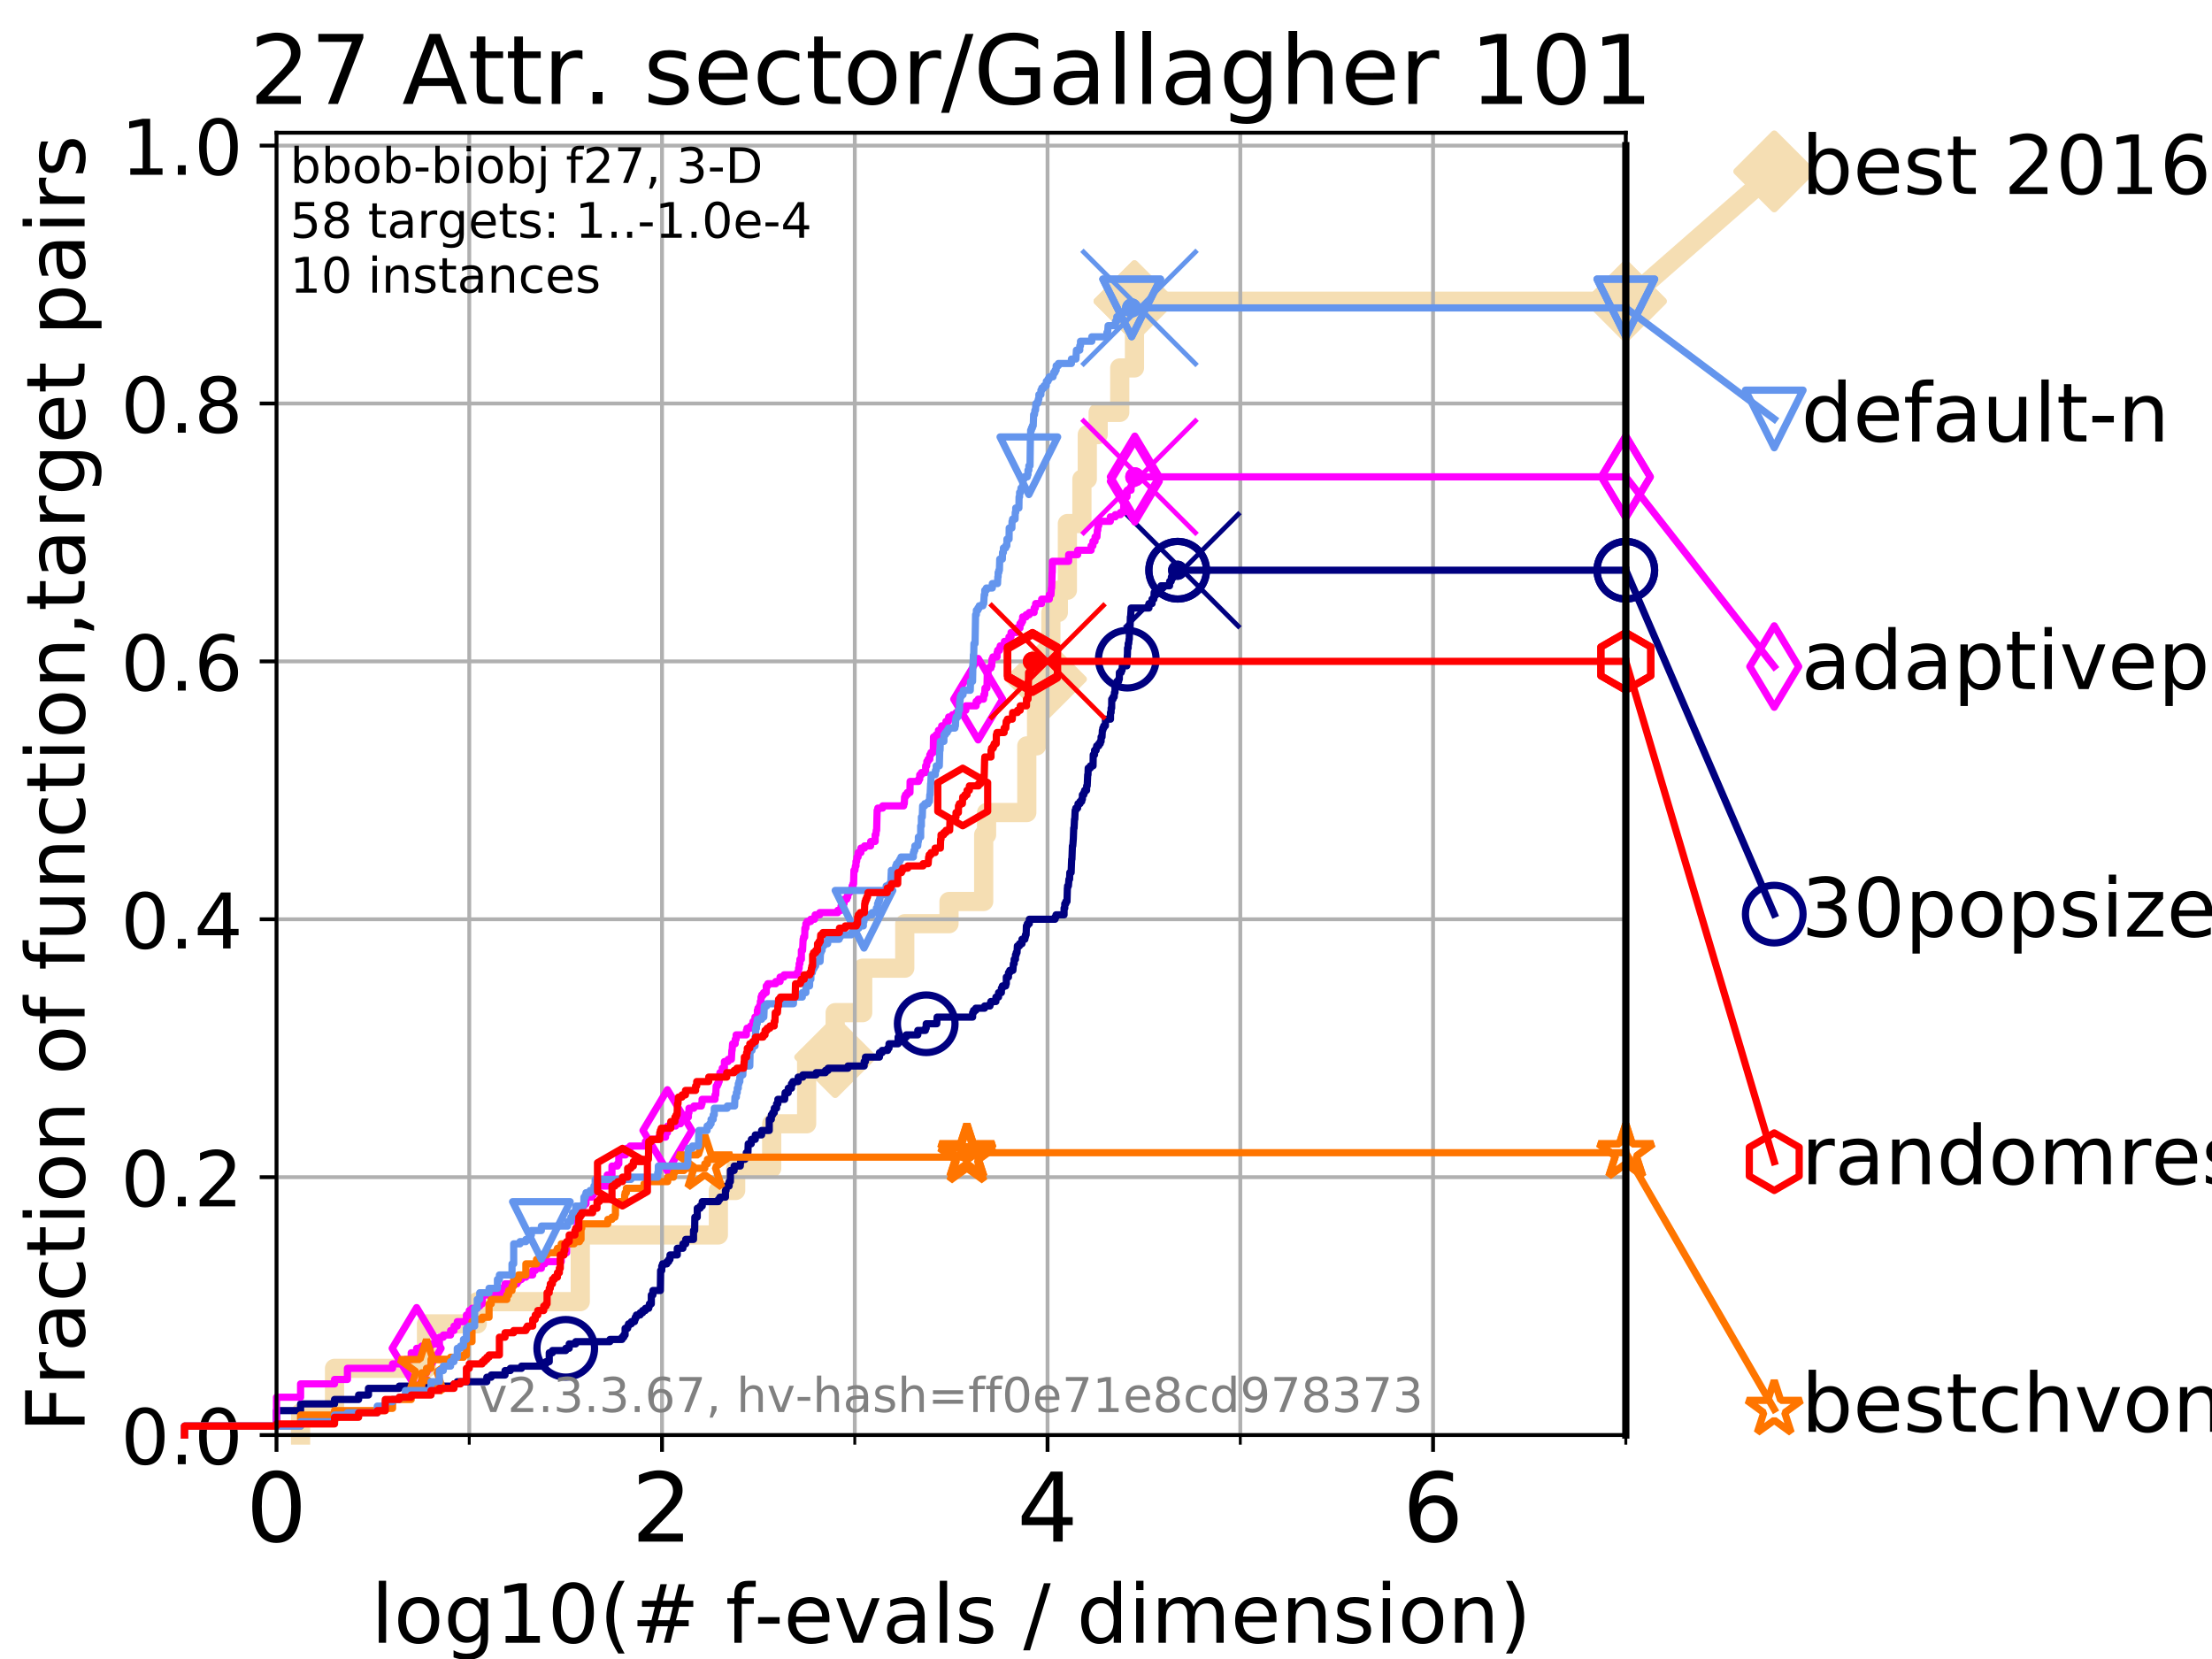 <?xml version="1.0" encoding="utf-8" standalone="no"?>
<!DOCTYPE svg PUBLIC "-//W3C//DTD SVG 1.1//EN"
  "http://www.w3.org/Graphics/SVG/1.1/DTD/svg11.dtd">
<!-- Created with matplotlib (https://matplotlib.org/) -->
<svg height="345.6pt" version="1.1" viewBox="0 0 460.8 345.6" width="460.8pt" xmlns="http://www.w3.org/2000/svg" xmlns:xlink="http://www.w3.org/1999/xlink">
 <defs>
  <style type="text/css">
*{stroke-linecap:butt;stroke-linejoin:round;}
  </style>
 </defs>
 <g id="figure_1">
  <g id="patch_1">
   <path d="M 0 345.6 
L 460.8 345.6 
L 460.8 0 
L 0 0 
z
" style="fill:#ffffff;"/>
  </g>
  <g id="axes_1">
   <g id="patch_2">
    <path d="M 57.6 298.944 
L 338.688 298.944 
L 338.688 27.648 
L 57.6 27.648 
z
" style="fill:#ffffff;"/>
   </g>
   <g id="line2d_1">
    <path d="M 62.617 298.944 
L 62.617 294.313 
L 69.688 294.313 
L 69.688 285.05 
L 88.847 285.05 
L 88.847 275.788 
L 99.418 275.788 
L 99.418 271.157 
L 120.883 271.157 
L 120.883 257.263 
L 149.647 257.263 
L 149.647 248.001 
L 153.251 248.001 
L 153.251 243.37 
L 160.759 243.37 
L 160.759 234.107 
L 168.038 234.107 
L 168.038 220.214 
L 173.985 220.214 
L 173.985 210.951 
L 179.713 210.951 
L 179.713 201.689 
L 188.478 201.689 
L 188.478 192.426 
L 197.696 192.426 
L 197.696 187.795 
L 204.919 187.795 
L 204.919 173.901 
L 205.523 173.901 
L 205.523 169.27 
L 213.902 169.27 
L 213.902 155.377 
L 215.937 155.377 
L 215.937 146.114 
L 217.895 146.114 
L 217.895 141.483 
L 218.917 141.483 
L 218.917 127.589 
L 220.471 127.589 
L 220.471 122.958 
L 222.357 122.958 
L 222.357 109.065 
L 225.384 109.065 
L 225.384 99.802 
L 226.504 99.802 
L 226.504 90.54 
L 228.767 90.54 
L 228.767 85.909 
L 233.262 85.909 
L 233.262 76.646 
L 236.333 76.646 
L 236.333 62.753 
L 338.688 62.753 
" style="fill:none;stroke:#f5deb3;stroke-linecap:square;stroke-width:4;"/>
   </g>
   <g id="line2d_2">
    <defs>
     <path d="M 0 7.778 
L 7.778 0 
L 0 -7.778 
L -7.778 0 
z
" id="mdbde220cae" style="stroke:#f5deb3;stroke-linejoin:miter;stroke-width:1.5;"/>
    </defs>
    <g>
     <use style="fill:#f5deb3;stroke:#f5deb3;stroke-linejoin:miter;stroke-width:1.5;" x="173.985" xlink:href="#mdbde220cae" y="220.214"/>
     <use style="fill:#f5deb3;stroke:#f5deb3;stroke-linejoin:miter;stroke-width:1.5;" x="217.895" xlink:href="#mdbde220cae" y="141.483"/>
     <use style="fill:#f5deb3;stroke:#f5deb3;stroke-linejoin:miter;stroke-width:1.5;" x="236.333" xlink:href="#mdbde220cae" y="62.753"/>
     <use style="fill:#f5deb3;stroke:#f5deb3;stroke-linejoin:miter;stroke-width:1.5;" x="236.333" xlink:href="#mdbde220cae" y="62.753"/>
     <use style="fill:#f5deb3;stroke:#f5deb3;stroke-linejoin:miter;stroke-width:1.5;" x="338.688" xlink:href="#mdbde220cae" y="62.753"/>
    </g>
   </g>
   <g id="line2d_3">
    <path style="fill:none;stroke:#f5deb3;stroke-linecap:square;stroke-width:4;"/>
    <g/>
   </g>
   <g id="line2d_4">
    <path d="M 338.688 62.753 
L 369.608 35.706 
" style="fill:none;stroke:#f5deb3;stroke-linecap:square;stroke-width:4;"/>
    <g>
     <use style="fill:#f5deb3;stroke:#f5deb3;stroke-linejoin:miter;stroke-width:1.5;" x="338.688" xlink:href="#mdbde220cae" y="62.753"/>
     <use style="fill:#f5deb3;stroke:#f5deb3;stroke-linejoin:miter;stroke-width:1.5;" x="369.608" xlink:href="#mdbde220cae" y="35.706"/>
    </g>
   </g>
   <g id="matplotlib.axis_1">
    <g id="xtick_1">
     <g id="line2d_5">
      <path clip-path="url(#p9de61cb0c0)" d="M 57.6 298.944 
L 57.6 27.648 
" style="fill:none;stroke:#b0b0b0;stroke-linecap:square;stroke-width:0.8;"/>
     </g>
     <g id="line2d_6">
      <defs>
       <path d="M 0 0 
L 0 3.5 
" id="m2d0bd09de6" style="stroke:#000000;stroke-width:0.8;"/>
      </defs>
      <g>
       <use style="stroke:#000000;stroke-width:0.8;" x="57.6" xlink:href="#m2d0bd09de6" y="298.944"/>
      </g>
     </g>
     <g id="text_1">
      <!-- 0 -->
      <defs>
       <path d="M 31.781 66.406 
Q 24.172 66.406 20.328 58.906 
Q 16.5 51.422 16.5 36.375 
Q 16.5 21.391 20.328 13.891 
Q 24.172 6.391 31.781 6.391 
Q 39.453 6.391 43.281 13.891 
Q 47.125 21.391 47.125 36.375 
Q 47.125 51.422 43.281 58.906 
Q 39.453 66.406 31.781 66.406 
z
M 31.781 74.219 
Q 44.047 74.219 50.516 64.516 
Q 56.984 54.828 56.984 36.375 
Q 56.984 17.969 50.516 8.266 
Q 44.047 -1.422 31.781 -1.422 
Q 19.531 -1.422 13.062 8.266 
Q 6.594 17.969 6.594 36.375 
Q 6.594 54.828 13.062 64.516 
Q 19.531 74.219 31.781 74.219 
z
" id="DejaVuSans-48"/>
      </defs>
      <g transform="translate(51.237 321.141)scale(0.2 -0.2)">
       <use xlink:href="#DejaVuSans-48"/>
      </g>
     </g>
    </g>
    <g id="xtick_2">
     <g id="line2d_7">
      <path clip-path="url(#p9de61cb0c0)" d="M 137.911 298.944 
L 137.911 27.648 
" style="fill:none;stroke:#b0b0b0;stroke-linecap:square;stroke-width:0.8;"/>
     </g>
     <g id="line2d_8">
      <g>
       <use style="stroke:#000000;stroke-width:0.8;" x="137.911" xlink:href="#m2d0bd09de6" y="298.944"/>
      </g>
     </g>
     <g id="text_2">
      <!-- 2 -->
      <defs>
       <path d="M 19.188 8.297 
L 53.609 8.297 
L 53.609 0 
L 7.328 0 
L 7.328 8.297 
Q 12.938 14.109 22.625 23.891 
Q 32.328 33.688 34.812 36.531 
Q 39.547 41.844 41.422 45.531 
Q 43.312 49.219 43.312 52.781 
Q 43.312 58.594 39.234 62.25 
Q 35.156 65.922 28.609 65.922 
Q 23.969 65.922 18.812 64.312 
Q 13.672 62.703 7.812 59.422 
L 7.812 69.391 
Q 13.766 71.781 18.938 73 
Q 24.125 74.219 28.422 74.219 
Q 39.75 74.219 46.484 68.547 
Q 53.219 62.891 53.219 53.422 
Q 53.219 48.922 51.531 44.891 
Q 49.859 40.875 45.406 35.406 
Q 44.188 33.984 37.641 27.219 
Q 31.109 20.453 19.188 8.297 
z
" id="DejaVuSans-50"/>
      </defs>
      <g transform="translate(131.548 321.141)scale(0.2 -0.2)">
       <use xlink:href="#DejaVuSans-50"/>
      </g>
     </g>
    </g>
    <g id="xtick_3">
     <g id="line2d_9">
      <path clip-path="url(#p9de61cb0c0)" d="M 218.222 298.944 
L 218.222 27.648 
" style="fill:none;stroke:#b0b0b0;stroke-linecap:square;stroke-width:0.8;"/>
     </g>
     <g id="line2d_10">
      <g>
       <use style="stroke:#000000;stroke-width:0.8;" x="218.222" xlink:href="#m2d0bd09de6" y="298.944"/>
      </g>
     </g>
     <g id="text_3">
      <!-- 4 -->
      <defs>
       <path d="M 37.797 64.312 
L 12.891 25.391 
L 37.797 25.391 
z
M 35.203 72.906 
L 47.609 72.906 
L 47.609 25.391 
L 58.016 25.391 
L 58.016 17.188 
L 47.609 17.188 
L 47.609 0 
L 37.797 0 
L 37.797 17.188 
L 4.891 17.188 
L 4.891 26.703 
z
" id="DejaVuSans-52"/>
      </defs>
      <g transform="translate(211.859 321.141)scale(0.2 -0.2)">
       <use xlink:href="#DejaVuSans-52"/>
      </g>
     </g>
    </g>
    <g id="xtick_4">
     <g id="line2d_11">
      <path clip-path="url(#p9de61cb0c0)" d="M 298.533 298.944 
L 298.533 27.648 
" style="fill:none;stroke:#b0b0b0;stroke-linecap:square;stroke-width:0.8;"/>
     </g>
     <g id="line2d_12">
      <g>
       <use style="stroke:#000000;stroke-width:0.8;" x="298.533" xlink:href="#m2d0bd09de6" y="298.944"/>
      </g>
     </g>
     <g id="text_4">
      <!-- 6 -->
      <defs>
       <path d="M 33.016 40.375 
Q 26.375 40.375 22.484 35.828 
Q 18.609 31.297 18.609 23.391 
Q 18.609 15.531 22.484 10.953 
Q 26.375 6.391 33.016 6.391 
Q 39.656 6.391 43.531 10.953 
Q 47.406 15.531 47.406 23.391 
Q 47.406 31.297 43.531 35.828 
Q 39.656 40.375 33.016 40.375 
z
M 52.594 71.297 
L 52.594 62.312 
Q 48.875 64.062 45.094 64.984 
Q 41.312 65.922 37.594 65.922 
Q 27.828 65.922 22.672 59.328 
Q 17.531 52.734 16.797 39.406 
Q 19.672 43.656 24.016 45.922 
Q 28.375 48.188 33.594 48.188 
Q 44.578 48.188 50.953 41.516 
Q 57.328 34.859 57.328 23.391 
Q 57.328 12.156 50.688 5.359 
Q 44.047 -1.422 33.016 -1.422 
Q 20.359 -1.422 13.672 8.266 
Q 6.984 17.969 6.984 36.375 
Q 6.984 53.656 15.188 63.938 
Q 23.391 74.219 37.203 74.219 
Q 40.922 74.219 44.703 73.484 
Q 48.484 72.75 52.594 71.297 
z
" id="DejaVuSans-54"/>
      </defs>
      <g transform="translate(292.17 321.141)scale(0.2 -0.2)">
       <use xlink:href="#DejaVuSans-54"/>
      </g>
     </g>
    </g>
    <g id="xtick_5">
     <g id="line2d_13">
      <path clip-path="url(#p9de61cb0c0)" d="M 97.755 298.944 
L 97.755 27.648 
" style="fill:none;stroke:#b0b0b0;stroke-linecap:square;stroke-width:0.8;"/>
     </g>
     <g id="line2d_14">
      <defs>
       <path d="M 0 0 
L 0 2 
" id="mc04aa5ed3f" style="stroke:#000000;stroke-width:0.6;"/>
      </defs>
      <g>
       <use style="stroke:#000000;stroke-width:0.6;" x="97.755" xlink:href="#mc04aa5ed3f" y="298.944"/>
      </g>
     </g>
    </g>
    <g id="xtick_6">
     <g id="line2d_15">
      <path clip-path="url(#p9de61cb0c0)" d="M 178.066 298.944 
L 178.066 27.648 
" style="fill:none;stroke:#b0b0b0;stroke-linecap:square;stroke-width:0.8;"/>
     </g>
     <g id="line2d_16">
      <g>
       <use style="stroke:#000000;stroke-width:0.6;" x="178.066" xlink:href="#mc04aa5ed3f" y="298.944"/>
      </g>
     </g>
    </g>
    <g id="xtick_7">
     <g id="line2d_17">
      <path clip-path="url(#p9de61cb0c0)" d="M 258.377 298.944 
L 258.377 27.648 
" style="fill:none;stroke:#b0b0b0;stroke-linecap:square;stroke-width:0.8;"/>
     </g>
     <g id="line2d_18">
      <g>
       <use style="stroke:#000000;stroke-width:0.6;" x="258.377" xlink:href="#mc04aa5ed3f" y="298.944"/>
      </g>
     </g>
    </g>
    <g id="xtick_8">
     <g id="line2d_19">
      <path clip-path="url(#p9de61cb0c0)" d="M 338.688 298.944 
L 338.688 27.648 
" style="fill:none;stroke:#b0b0b0;stroke-linecap:square;stroke-width:0.8;"/>
     </g>
     <g id="line2d_20">
      <g>
       <use style="stroke:#000000;stroke-width:0.6;" x="338.688" xlink:href="#mc04aa5ed3f" y="298.944"/>
      </g>
     </g>
    </g>
    <g id="text_5">
     <!-- log10(# f-evals / dimension) -->
     <defs>
      <path d="M 9.422 75.984 
L 18.406 75.984 
L 18.406 0 
L 9.422 0 
z
" id="DejaVuSans-108"/>
      <path d="M 30.609 48.391 
Q 23.391 48.391 19.188 42.75 
Q 14.984 37.109 14.984 27.297 
Q 14.984 17.484 19.156 11.844 
Q 23.344 6.203 30.609 6.203 
Q 37.797 6.203 41.984 11.859 
Q 46.188 17.531 46.188 27.297 
Q 46.188 37.016 41.984 42.703 
Q 37.797 48.391 30.609 48.391 
z
M 30.609 56 
Q 42.328 56 49.016 48.375 
Q 55.719 40.766 55.719 27.297 
Q 55.719 13.875 49.016 6.219 
Q 42.328 -1.422 30.609 -1.422 
Q 18.844 -1.422 12.172 6.219 
Q 5.516 13.875 5.516 27.297 
Q 5.516 40.766 12.172 48.375 
Q 18.844 56 30.609 56 
z
" id="DejaVuSans-111"/>
      <path d="M 45.406 27.984 
Q 45.406 37.75 41.375 43.109 
Q 37.359 48.484 30.078 48.484 
Q 22.859 48.484 18.828 43.109 
Q 14.797 37.75 14.797 27.984 
Q 14.797 18.266 18.828 12.891 
Q 22.859 7.516 30.078 7.516 
Q 37.359 7.516 41.375 12.891 
Q 45.406 18.266 45.406 27.984 
z
M 54.391 6.781 
Q 54.391 -7.172 48.188 -13.984 
Q 42 -20.797 29.203 -20.797 
Q 24.469 -20.797 20.266 -20.094 
Q 16.062 -19.391 12.109 -17.922 
L 12.109 -9.188 
Q 16.062 -11.328 19.922 -12.344 
Q 23.781 -13.375 27.781 -13.375 
Q 36.625 -13.375 41.016 -8.766 
Q 45.406 -4.156 45.406 5.172 
L 45.406 9.625 
Q 42.625 4.781 38.281 2.391 
Q 33.938 0 27.875 0 
Q 17.828 0 11.672 7.656 
Q 5.516 15.328 5.516 27.984 
Q 5.516 40.672 11.672 48.328 
Q 17.828 56 27.875 56 
Q 33.938 56 38.281 53.609 
Q 42.625 51.219 45.406 46.391 
L 45.406 54.688 
L 54.391 54.688 
z
" id="DejaVuSans-103"/>
      <path d="M 12.406 8.297 
L 28.516 8.297 
L 28.516 63.922 
L 10.984 60.406 
L 10.984 69.391 
L 28.422 72.906 
L 38.281 72.906 
L 38.281 8.297 
L 54.391 8.297 
L 54.391 0 
L 12.406 0 
z
" id="DejaVuSans-49"/>
      <path d="M 31 75.875 
Q 24.469 64.656 21.281 53.656 
Q 18.109 42.672 18.109 31.391 
Q 18.109 20.125 21.312 9.062 
Q 24.516 -2 31 -13.188 
L 23.188 -13.188 
Q 15.875 -1.703 12.234 9.375 
Q 8.594 20.453 8.594 31.391 
Q 8.594 42.281 12.203 53.312 
Q 15.828 64.359 23.188 75.875 
z
" id="DejaVuSans-40"/>
      <path d="M 51.125 44 
L 36.922 44 
L 32.812 27.688 
L 47.125 27.688 
z
M 43.797 71.781 
L 38.719 51.516 
L 52.984 51.516 
L 58.109 71.781 
L 65.922 71.781 
L 60.891 51.516 
L 76.125 51.516 
L 76.125 44 
L 58.984 44 
L 54.984 27.688 
L 70.516 27.688 
L 70.516 20.219 
L 53.078 20.219 
L 48 0 
L 40.188 0 
L 45.219 20.219 
L 30.906 20.219 
L 25.875 0 
L 18.016 0 
L 23.094 20.219 
L 7.719 20.219 
L 7.719 27.688 
L 24.906 27.688 
L 29 44 
L 13.281 44 
L 13.281 51.516 
L 30.906 51.516 
L 35.891 71.781 
z
" id="DejaVuSans-35"/>
      <path id="DejaVuSans-32"/>
      <path d="M 37.109 75.984 
L 37.109 68.5 
L 28.516 68.5 
Q 23.688 68.5 21.797 66.547 
Q 19.922 64.594 19.922 59.516 
L 19.922 54.688 
L 34.719 54.688 
L 34.719 47.703 
L 19.922 47.703 
L 19.922 0 
L 10.891 0 
L 10.891 47.703 
L 2.297 47.703 
L 2.297 54.688 
L 10.891 54.688 
L 10.891 58.5 
Q 10.891 67.625 15.141 71.797 
Q 19.391 75.984 28.609 75.984 
z
" id="DejaVuSans-102"/>
      <path d="M 4.891 31.391 
L 31.203 31.391 
L 31.203 23.391 
L 4.891 23.391 
z
" id="DejaVuSans-45"/>
      <path d="M 56.203 29.594 
L 56.203 25.203 
L 14.891 25.203 
Q 15.484 15.922 20.484 11.062 
Q 25.484 6.203 34.422 6.203 
Q 39.594 6.203 44.453 7.469 
Q 49.312 8.734 54.109 11.281 
L 54.109 2.781 
Q 49.266 0.734 44.188 -0.344 
Q 39.109 -1.422 33.891 -1.422 
Q 20.797 -1.422 13.156 6.188 
Q 5.516 13.812 5.516 26.812 
Q 5.516 40.234 12.766 48.109 
Q 20.016 56 32.328 56 
Q 43.359 56 49.781 48.891 
Q 56.203 41.797 56.203 29.594 
z
M 47.219 32.234 
Q 47.125 39.594 43.094 43.984 
Q 39.062 48.391 32.422 48.391 
Q 24.906 48.391 20.391 44.141 
Q 15.875 39.891 15.188 32.172 
z
" id="DejaVuSans-101"/>
      <path d="M 2.984 54.688 
L 12.5 54.688 
L 29.594 8.797 
L 46.688 54.688 
L 56.203 54.688 
L 35.688 0 
L 23.484 0 
z
" id="DejaVuSans-118"/>
      <path d="M 34.281 27.484 
Q 23.391 27.484 19.188 25 
Q 14.984 22.516 14.984 16.5 
Q 14.984 11.719 18.141 8.906 
Q 21.297 6.109 26.703 6.109 
Q 34.188 6.109 38.703 11.406 
Q 43.219 16.703 43.219 25.484 
L 43.219 27.484 
z
M 52.203 31.203 
L 52.203 0 
L 43.219 0 
L 43.219 8.297 
Q 40.141 3.328 35.547 0.953 
Q 30.953 -1.422 24.312 -1.422 
Q 15.922 -1.422 10.953 3.297 
Q 6 8.016 6 15.922 
Q 6 25.141 12.172 29.828 
Q 18.359 34.516 30.609 34.516 
L 43.219 34.516 
L 43.219 35.406 
Q 43.219 41.609 39.141 45 
Q 35.062 48.391 27.688 48.391 
Q 23 48.391 18.547 47.266 
Q 14.109 46.141 10.016 43.891 
L 10.016 52.203 
Q 14.938 54.109 19.578 55.047 
Q 24.219 56 28.609 56 
Q 40.484 56 46.344 49.844 
Q 52.203 43.703 52.203 31.203 
z
" id="DejaVuSans-97"/>
      <path d="M 44.281 53.078 
L 44.281 44.578 
Q 40.484 46.531 36.375 47.5 
Q 32.281 48.484 27.875 48.484 
Q 21.188 48.484 17.844 46.438 
Q 14.5 44.391 14.5 40.281 
Q 14.5 37.156 16.891 35.375 
Q 19.281 33.594 26.516 31.984 
L 29.594 31.297 
Q 39.156 29.25 43.188 25.516 
Q 47.219 21.781 47.219 15.094 
Q 47.219 7.469 41.188 3.016 
Q 35.156 -1.422 24.609 -1.422 
Q 20.219 -1.422 15.453 -0.562 
Q 10.688 0.297 5.422 2 
L 5.422 11.281 
Q 10.406 8.688 15.234 7.391 
Q 20.062 6.109 24.812 6.109 
Q 31.156 6.109 34.562 8.281 
Q 37.984 10.453 37.984 14.406 
Q 37.984 18.062 35.516 20.016 
Q 33.062 21.969 24.703 23.781 
L 21.578 24.516 
Q 13.234 26.266 9.516 29.906 
Q 5.812 33.547 5.812 39.891 
Q 5.812 47.609 11.281 51.797 
Q 16.75 56 26.812 56 
Q 31.781 56 36.172 55.266 
Q 40.578 54.547 44.281 53.078 
z
" id="DejaVuSans-115"/>
      <path d="M 25.391 72.906 
L 33.688 72.906 
L 8.297 -9.281 
L 0 -9.281 
z
" id="DejaVuSans-47"/>
      <path d="M 45.406 46.391 
L 45.406 75.984 
L 54.391 75.984 
L 54.391 0 
L 45.406 0 
L 45.406 8.203 
Q 42.578 3.328 38.25 0.953 
Q 33.938 -1.422 27.875 -1.422 
Q 17.969 -1.422 11.734 6.484 
Q 5.516 14.406 5.516 27.297 
Q 5.516 40.188 11.734 48.094 
Q 17.969 56 27.875 56 
Q 33.938 56 38.25 53.625 
Q 42.578 51.266 45.406 46.391 
z
M 14.797 27.297 
Q 14.797 17.391 18.875 11.75 
Q 22.953 6.109 30.078 6.109 
Q 37.203 6.109 41.297 11.75 
Q 45.406 17.391 45.406 27.297 
Q 45.406 37.203 41.297 42.844 
Q 37.203 48.484 30.078 48.484 
Q 22.953 48.484 18.875 42.844 
Q 14.797 37.203 14.797 27.297 
z
" id="DejaVuSans-100"/>
      <path d="M 9.422 54.688 
L 18.406 54.688 
L 18.406 0 
L 9.422 0 
z
M 9.422 75.984 
L 18.406 75.984 
L 18.406 64.594 
L 9.422 64.594 
z
" id="DejaVuSans-105"/>
      <path d="M 52 44.188 
Q 55.375 50.25 60.062 53.125 
Q 64.75 56 71.094 56 
Q 79.641 56 84.281 50.016 
Q 88.922 44.047 88.922 33.016 
L 88.922 0 
L 79.891 0 
L 79.891 32.719 
Q 79.891 40.578 77.094 44.375 
Q 74.312 48.188 68.609 48.188 
Q 61.625 48.188 57.562 43.547 
Q 53.516 38.922 53.516 30.906 
L 53.516 0 
L 44.484 0 
L 44.484 32.719 
Q 44.484 40.625 41.703 44.406 
Q 38.922 48.188 33.109 48.188 
Q 26.219 48.188 22.156 43.531 
Q 18.109 38.875 18.109 30.906 
L 18.109 0 
L 9.078 0 
L 9.078 54.688 
L 18.109 54.688 
L 18.109 46.188 
Q 21.188 51.219 25.484 53.609 
Q 29.781 56 35.688 56 
Q 41.656 56 45.828 52.969 
Q 50 49.953 52 44.188 
z
" id="DejaVuSans-109"/>
      <path d="M 54.891 33.016 
L 54.891 0 
L 45.906 0 
L 45.906 32.719 
Q 45.906 40.484 42.875 44.328 
Q 39.844 48.188 33.797 48.188 
Q 26.516 48.188 22.312 43.547 
Q 18.109 38.922 18.109 30.906 
L 18.109 0 
L 9.078 0 
L 9.078 54.688 
L 18.109 54.688 
L 18.109 46.188 
Q 21.344 51.125 25.703 53.562 
Q 30.078 56 35.797 56 
Q 45.219 56 50.047 50.172 
Q 54.891 44.344 54.891 33.016 
z
" id="DejaVuSans-110"/>
      <path d="M 8.016 75.875 
L 15.828 75.875 
Q 23.141 64.359 26.781 53.312 
Q 30.422 42.281 30.422 31.391 
Q 30.422 20.453 26.781 9.375 
Q 23.141 -1.703 15.828 -13.188 
L 8.016 -13.188 
Q 14.5 -2 17.703 9.062 
Q 20.906 20.125 20.906 31.391 
Q 20.906 42.672 17.703 53.656 
Q 14.5 64.656 8.016 75.875 
z
" id="DejaVuSans-41"/>
     </defs>
     <g transform="translate(77.303 342.218)scale(0.17 -0.17)">
      <use xlink:href="#DejaVuSans-108"/>
      <use x="27.783" xlink:href="#DejaVuSans-111"/>
      <use x="88.965" xlink:href="#DejaVuSans-103"/>
      <use x="152.441" xlink:href="#DejaVuSans-49"/>
      <use x="216.064" xlink:href="#DejaVuSans-48"/>
      <use x="279.688" xlink:href="#DejaVuSans-40"/>
      <use x="318.701" xlink:href="#DejaVuSans-35"/>
      <use x="402.49" xlink:href="#DejaVuSans-32"/>
      <use x="434.277" xlink:href="#DejaVuSans-102"/>
      <use x="469.404" xlink:href="#DejaVuSans-45"/>
      <use x="505.488" xlink:href="#DejaVuSans-101"/>
      <use x="567.012" xlink:href="#DejaVuSans-118"/>
      <use x="626.191" xlink:href="#DejaVuSans-97"/>
      <use x="687.471" xlink:href="#DejaVuSans-108"/>
      <use x="715.254" xlink:href="#DejaVuSans-115"/>
      <use x="767.354" xlink:href="#DejaVuSans-32"/>
      <use x="799.141" xlink:href="#DejaVuSans-47"/>
      <use x="832.832" xlink:href="#DejaVuSans-32"/>
      <use x="864.619" xlink:href="#DejaVuSans-100"/>
      <use x="928.096" xlink:href="#DejaVuSans-105"/>
      <use x="955.879" xlink:href="#DejaVuSans-109"/>
      <use x="1053.291" xlink:href="#DejaVuSans-101"/>
      <use x="1114.814" xlink:href="#DejaVuSans-110"/>
      <use x="1178.193" xlink:href="#DejaVuSans-115"/>
      <use x="1230.293" xlink:href="#DejaVuSans-105"/>
      <use x="1258.076" xlink:href="#DejaVuSans-111"/>
      <use x="1319.258" xlink:href="#DejaVuSans-110"/>
      <use x="1382.637" xlink:href="#DejaVuSans-41"/>
     </g>
    </g>
   </g>
   <g id="matplotlib.axis_2">
    <g id="ytick_1">
     <g id="line2d_21">
      <path clip-path="url(#p9de61cb0c0)" d="M 57.6 298.944 
L 338.688 298.944 
" style="fill:none;stroke:#b0b0b0;stroke-linecap:square;stroke-width:0.8;"/>
     </g>
     <g id="line2d_22">
      <defs>
       <path d="M 0 0 
L -3.5 0 
" id="m9f4a7ca2da" style="stroke:#000000;stroke-width:0.8;"/>
      </defs>
      <g>
       <use style="stroke:#000000;stroke-width:0.8;" x="57.6" xlink:href="#m9f4a7ca2da" y="298.944"/>
      </g>
     </g>
     <g id="text_6">
      <!-- 0.0 -->
      <defs>
       <path d="M 10.688 12.406 
L 21 12.406 
L 21 0 
L 10.688 0 
z
" id="DejaVuSans-46"/>
      </defs>
      <g transform="translate(25.155 305.023)scale(0.16 -0.16)">
       <use xlink:href="#DejaVuSans-48"/>
       <use x="63.623" xlink:href="#DejaVuSans-46"/>
       <use x="95.41" xlink:href="#DejaVuSans-48"/>
      </g>
     </g>
    </g>
    <g id="ytick_2">
     <g id="line2d_23">
      <path clip-path="url(#p9de61cb0c0)" d="M 57.6 245.222 
L 338.688 245.222 
" style="fill:none;stroke:#b0b0b0;stroke-linecap:square;stroke-width:0.8;"/>
     </g>
     <g id="line2d_24">
      <g>
       <use style="stroke:#000000;stroke-width:0.8;" x="57.6" xlink:href="#m9f4a7ca2da" y="245.222"/>
      </g>
     </g>
     <g id="text_7">
      <!-- 0.2 -->
      <g transform="translate(25.155 251.301)scale(0.16 -0.16)">
       <use xlink:href="#DejaVuSans-48"/>
       <use x="63.623" xlink:href="#DejaVuSans-46"/>
       <use x="95.41" xlink:href="#DejaVuSans-50"/>
      </g>
     </g>
    </g>
    <g id="ytick_3">
     <g id="line2d_25">
      <path clip-path="url(#p9de61cb0c0)" d="M 57.6 191.5 
L 338.688 191.5 
" style="fill:none;stroke:#b0b0b0;stroke-linecap:square;stroke-width:0.8;"/>
     </g>
     <g id="line2d_26">
      <g>
       <use style="stroke:#000000;stroke-width:0.8;" x="57.6" xlink:href="#m9f4a7ca2da" y="191.5"/>
      </g>
     </g>
     <g id="text_8">
      <!-- 0.4 -->
      <g transform="translate(25.155 197.579)scale(0.16 -0.16)">
       <use xlink:href="#DejaVuSans-48"/>
       <use x="63.623" xlink:href="#DejaVuSans-46"/>
       <use x="95.41" xlink:href="#DejaVuSans-52"/>
      </g>
     </g>
    </g>
    <g id="ytick_4">
     <g id="line2d_27">
      <path clip-path="url(#p9de61cb0c0)" d="M 57.6 137.778 
L 338.688 137.778 
" style="fill:none;stroke:#b0b0b0;stroke-linecap:square;stroke-width:0.8;"/>
     </g>
     <g id="line2d_28">
      <g>
       <use style="stroke:#000000;stroke-width:0.8;" x="57.6" xlink:href="#m9f4a7ca2da" y="137.778"/>
      </g>
     </g>
     <g id="text_9">
      <!-- 0.6 -->
      <g transform="translate(25.155 143.857)scale(0.16 -0.16)">
       <use xlink:href="#DejaVuSans-48"/>
       <use x="63.623" xlink:href="#DejaVuSans-46"/>
       <use x="95.41" xlink:href="#DejaVuSans-54"/>
      </g>
     </g>
    </g>
    <g id="ytick_5">
     <g id="line2d_29">
      <path clip-path="url(#p9de61cb0c0)" d="M 57.6 84.056 
L 338.688 84.056 
" style="fill:none;stroke:#b0b0b0;stroke-linecap:square;stroke-width:0.8;"/>
     </g>
     <g id="line2d_30">
      <g>
       <use style="stroke:#000000;stroke-width:0.8;" x="57.6" xlink:href="#m9f4a7ca2da" y="84.056"/>
      </g>
     </g>
     <g id="text_10">
      <!-- 0.8 -->
      <defs>
       <path d="M 31.781 34.625 
Q 24.75 34.625 20.719 30.859 
Q 16.703 27.094 16.703 20.516 
Q 16.703 13.922 20.719 10.156 
Q 24.75 6.391 31.781 6.391 
Q 38.812 6.391 42.859 10.172 
Q 46.922 13.969 46.922 20.516 
Q 46.922 27.094 42.891 30.859 
Q 38.875 34.625 31.781 34.625 
z
M 21.922 38.812 
Q 15.578 40.375 12.031 44.719 
Q 8.5 49.078 8.5 55.328 
Q 8.5 64.062 14.719 69.141 
Q 20.953 74.219 31.781 74.219 
Q 42.672 74.219 48.875 69.141 
Q 55.078 64.062 55.078 55.328 
Q 55.078 49.078 51.531 44.719 
Q 48 40.375 41.703 38.812 
Q 48.828 37.156 52.797 32.312 
Q 56.781 27.484 56.781 20.516 
Q 56.781 9.906 50.312 4.234 
Q 43.844 -1.422 31.781 -1.422 
Q 19.734 -1.422 13.25 4.234 
Q 6.781 9.906 6.781 20.516 
Q 6.781 27.484 10.781 32.312 
Q 14.797 37.156 21.922 38.812 
z
M 18.312 54.391 
Q 18.312 48.734 21.844 45.562 
Q 25.391 42.391 31.781 42.391 
Q 38.141 42.391 41.719 45.562 
Q 45.312 48.734 45.312 54.391 
Q 45.312 60.062 41.719 63.234 
Q 38.141 66.406 31.781 66.406 
Q 25.391 66.406 21.844 63.234 
Q 18.312 60.062 18.312 54.391 
z
" id="DejaVuSans-56"/>
      </defs>
      <g transform="translate(25.155 90.135)scale(0.16 -0.16)">
       <use xlink:href="#DejaVuSans-48"/>
       <use x="63.623" xlink:href="#DejaVuSans-46"/>
       <use x="95.41" xlink:href="#DejaVuSans-56"/>
      </g>
     </g>
    </g>
    <g id="ytick_6">
     <g id="line2d_31">
      <path clip-path="url(#p9de61cb0c0)" d="M 57.6 30.334 
L 338.688 30.334 
" style="fill:none;stroke:#b0b0b0;stroke-linecap:square;stroke-width:0.8;"/>
     </g>
     <g id="line2d_32">
      <g>
       <use style="stroke:#000000;stroke-width:0.8;" x="57.6" xlink:href="#m9f4a7ca2da" y="30.334"/>
      </g>
     </g>
     <g id="text_11">
      <!-- 1.0 -->
      <g transform="translate(25.155 36.413)scale(0.16 -0.16)">
       <use xlink:href="#DejaVuSans-49"/>
       <use x="63.623" xlink:href="#DejaVuSans-46"/>
       <use x="95.41" xlink:href="#DejaVuSans-48"/>
      </g>
     </g>
    </g>
    <g id="text_12">
     <!-- Fraction of function,target pairs -->
     <defs>
      <path d="M 9.812 72.906 
L 51.703 72.906 
L 51.703 64.594 
L 19.672 64.594 
L 19.672 43.109 
L 48.578 43.109 
L 48.578 34.812 
L 19.672 34.812 
L 19.672 0 
L 9.812 0 
z
" id="DejaVuSans-70"/>
      <path d="M 41.109 46.297 
Q 39.594 47.172 37.812 47.578 
Q 36.031 48 33.891 48 
Q 26.266 48 22.188 43.047 
Q 18.109 38.094 18.109 28.812 
L 18.109 0 
L 9.078 0 
L 9.078 54.688 
L 18.109 54.688 
L 18.109 46.188 
Q 20.953 51.172 25.484 53.578 
Q 30.031 56 36.531 56 
Q 37.453 56 38.578 55.875 
Q 39.703 55.766 41.062 55.516 
z
" id="DejaVuSans-114"/>
      <path d="M 48.781 52.594 
L 48.781 44.188 
Q 44.969 46.297 41.141 47.344 
Q 37.312 48.391 33.406 48.391 
Q 24.656 48.391 19.812 42.844 
Q 14.984 37.312 14.984 27.297 
Q 14.984 17.281 19.812 11.734 
Q 24.656 6.203 33.406 6.203 
Q 37.312 6.203 41.141 7.25 
Q 44.969 8.297 48.781 10.406 
L 48.781 2.094 
Q 45.016 0.344 40.984 -0.531 
Q 36.969 -1.422 32.422 -1.422 
Q 20.062 -1.422 12.781 6.344 
Q 5.516 14.109 5.516 27.297 
Q 5.516 40.672 12.859 48.328 
Q 20.219 56 33.016 56 
Q 37.156 56 41.109 55.141 
Q 45.062 54.297 48.781 52.594 
z
" id="DejaVuSans-99"/>
      <path d="M 18.312 70.219 
L 18.312 54.688 
L 36.812 54.688 
L 36.812 47.703 
L 18.312 47.703 
L 18.312 18.016 
Q 18.312 11.328 20.141 9.422 
Q 21.969 7.516 27.594 7.516 
L 36.812 7.516 
L 36.812 0 
L 27.594 0 
Q 17.188 0 13.234 3.875 
Q 9.281 7.766 9.281 18.016 
L 9.281 47.703 
L 2.688 47.703 
L 2.688 54.688 
L 9.281 54.688 
L 9.281 70.219 
z
" id="DejaVuSans-116"/>
      <path d="M 8.5 21.578 
L 8.5 54.688 
L 17.484 54.688 
L 17.484 21.922 
Q 17.484 14.156 20.5 10.266 
Q 23.531 6.391 29.594 6.391 
Q 36.859 6.391 41.078 11.031 
Q 45.312 15.672 45.312 23.688 
L 45.312 54.688 
L 54.297 54.688 
L 54.297 0 
L 45.312 0 
L 45.312 8.406 
Q 42.047 3.422 37.719 1 
Q 33.406 -1.422 27.688 -1.422 
Q 18.266 -1.422 13.375 4.438 
Q 8.5 10.297 8.5 21.578 
z
M 31.109 56 
z
" id="DejaVuSans-117"/>
      <path d="M 11.719 12.406 
L 22.016 12.406 
L 22.016 4 
L 14.016 -11.625 
L 7.719 -11.625 
L 11.719 4 
z
" id="DejaVuSans-44"/>
      <path d="M 18.109 8.203 
L 18.109 -20.797 
L 9.078 -20.797 
L 9.078 54.688 
L 18.109 54.688 
L 18.109 46.391 
Q 20.953 51.266 25.266 53.625 
Q 29.594 56 35.594 56 
Q 45.562 56 51.781 48.094 
Q 58.016 40.188 58.016 27.297 
Q 58.016 14.406 51.781 6.484 
Q 45.562 -1.422 35.594 -1.422 
Q 29.594 -1.422 25.266 0.953 
Q 20.953 3.328 18.109 8.203 
z
M 48.688 27.297 
Q 48.688 37.203 44.609 42.844 
Q 40.531 48.484 33.406 48.484 
Q 26.266 48.484 22.188 42.844 
Q 18.109 37.203 18.109 27.297 
Q 18.109 17.391 22.188 11.75 
Q 26.266 6.109 33.406 6.109 
Q 40.531 6.109 44.609 11.75 
Q 48.688 17.391 48.688 27.297 
z
" id="DejaVuSans-112"/>
     </defs>
     <g transform="translate(17.62 298.435)rotate(-90)scale(0.17 -0.17)">
      <use xlink:href="#DejaVuSans-70"/>
      <use x="57.41" xlink:href="#DejaVuSans-114"/>
      <use x="98.523" xlink:href="#DejaVuSans-97"/>
      <use x="159.803" xlink:href="#DejaVuSans-99"/>
      <use x="214.783" xlink:href="#DejaVuSans-116"/>
      <use x="253.992" xlink:href="#DejaVuSans-105"/>
      <use x="281.775" xlink:href="#DejaVuSans-111"/>
      <use x="342.957" xlink:href="#DejaVuSans-110"/>
      <use x="406.336" xlink:href="#DejaVuSans-32"/>
      <use x="438.123" xlink:href="#DejaVuSans-111"/>
      <use x="499.305" xlink:href="#DejaVuSans-102"/>
      <use x="534.51" xlink:href="#DejaVuSans-32"/>
      <use x="566.297" xlink:href="#DejaVuSans-102"/>
      <use x="601.502" xlink:href="#DejaVuSans-117"/>
      <use x="664.881" xlink:href="#DejaVuSans-110"/>
      <use x="728.26" xlink:href="#DejaVuSans-99"/>
      <use x="783.24" xlink:href="#DejaVuSans-116"/>
      <use x="822.449" xlink:href="#DejaVuSans-105"/>
      <use x="850.232" xlink:href="#DejaVuSans-111"/>
      <use x="911.414" xlink:href="#DejaVuSans-110"/>
      <use x="974.793" xlink:href="#DejaVuSans-44"/>
      <use x="1006.58" xlink:href="#DejaVuSans-116"/>
      <use x="1045.789" xlink:href="#DejaVuSans-97"/>
      <use x="1107.068" xlink:href="#DejaVuSans-114"/>
      <use x="1148.166" xlink:href="#DejaVuSans-103"/>
      <use x="1211.643" xlink:href="#DejaVuSans-101"/>
      <use x="1273.166" xlink:href="#DejaVuSans-116"/>
      <use x="1312.375" xlink:href="#DejaVuSans-32"/>
      <use x="1344.162" xlink:href="#DejaVuSans-112"/>
      <use x="1407.639" xlink:href="#DejaVuSans-97"/>
      <use x="1468.918" xlink:href="#DejaVuSans-105"/>
      <use x="1496.701" xlink:href="#DejaVuSans-114"/>
      <use x="1537.814" xlink:href="#DejaVuSans-115"/>
     </g>
    </g>
   </g>
   <g id="line2d_33">
    <defs>
     <path d="M 0 1.5 
C 0.398 1.5 0.779 1.342 1.061 1.061 
C 1.342 0.779 1.5 0.398 1.5 0 
C 1.5 -0.398 1.342 -0.779 1.061 -1.061 
C 0.779 -1.342 0.398 -1.5 0 -1.5 
C -0.398 -1.5 -0.779 -1.342 -1.061 -1.061 
C -1.342 -0.779 -1.5 -0.398 -1.5 0 
C -1.5 0.398 -1.342 0.779 -1.061 1.061 
C -0.779 1.342 -0.398 1.5 0 1.5 
z
" id="m57f19b2f52" style="stroke:#f5deb3;"/>
    </defs>
    <g>
     <use style="fill:#f5deb3;stroke:#f5deb3;" x="236.333" xlink:href="#m57f19b2f52" y="62.753"/>
     <use style="fill:#f5deb3;stroke:#f5deb3;" x="236.333" xlink:href="#m57f19b2f52" y="62.753"/>
    </g>
   </g>
   <g id="line2d_34">
    <defs>
     <path d="M 0 1.5 
C 0.398 1.5 0.779 1.342 1.061 1.061 
C 1.342 0.779 1.5 0.398 1.5 0 
C 1.5 -0.398 1.342 -0.779 1.061 -1.061 
C 0.779 -1.342 0.398 -1.5 0 -1.5 
C -0.398 -1.5 -0.779 -1.342 -1.061 -1.061 
C -1.342 -0.779 -1.5 -0.398 -1.5 0 
C -1.5 0.398 -1.342 0.779 -1.061 1.061 
C -0.779 1.342 -0.398 1.5 0 1.5 
z
" id="m87c54e2647" style="stroke:#000080;"/>
    </defs>
    <g>
     <use style="fill:#000080;stroke:#000080;" x="245.33" xlink:href="#m87c54e2647" y="118.79"/>
     <use style="fill:#000080;stroke:#000080;" x="245.33" xlink:href="#m87c54e2647" y="118.79"/>
    </g>
   </g>
   <g id="line2d_35">
    <path d="M 38.441 298.944 
L 38.441 297.092 
L 57.6 297.092 
L 57.6 293.85 
L 62.617 293.85 
L 62.617 292.46 
L 69.688 292.46 
L 69.688 291.534 
L 74.705 291.534 
L 74.705 290.608 
L 76.759 290.608 
L 76.759 289.218 
L 83.172 289.218 
L 83.172 288.755 
L 94.576 288.755 
L 94.576 288.292 
L 95.26 288.292 
L 95.26 287.829 
L 101.413 287.829 
L 101.413 286.903 
L 102.331 286.903 
L 102.331 286.44 
L 105.21 286.44 
L 105.21 285.514 
L 106.312 285.514 
L 106.312 285.05 
L 108.64 285.05 
L 108.64 284.587 
L 113.023 284.587 
L 113.023 284.124 
L 113.735 284.124 
L 113.735 283.661 
L 114.419 283.661 
L 114.419 281.809 
L 115.077 281.809 
L 115.077 281.345 
L 117.857 281.345 
L 117.857 280.882 
L 118.577 280.882 
L 118.577 279.956 
L 119.932 279.956 
L 119.932 279.493 
L 127.057 279.493 
L 127.057 279.03 
L 129.574 279.03 
L 129.574 278.567 
L 129.945 278.567 
L 129.945 278.104 
L 130.219 278.104 
L 130.219 276.714 
L 130.752 276.714 
L 130.752 276.251 
L 130.927 276.251 
L 130.927 275.788 
L 131.524 275.788 
L 131.524 275.325 
L 132.182 275.325 
L 132.182 274.862 
L 132.343 274.862 
L 132.343 274.399 
L 132.581 274.399 
L 132.581 273.935 
L 133.353 273.935 
L 133.353 273.472 
L 133.873 273.472 
L 133.873 273.009 
L 134.45 273.009 
L 134.45 272.546 
L 135.145 272.546 
L 135.145 272.083 
L 135.281 272.083 
L 135.281 271.62 
L 135.682 271.62 
L 135.682 269.767 
L 136.009 269.767 
L 136.009 268.841 
L 137.559 268.841 
L 137.618 264.673 
L 137.853 264.673 
L 137.853 263.747 
L 138.027 263.747 
L 138.027 263.284 
L 138.927 263.284 
L 138.927 262.821 
L 139.307 262.821 
L 139.307 262.357 
L 139.573 262.357 
L 139.573 261.431 
L 141.09 261.431 
L 141.09 260.042 
L 142.261 260.042 
L 142.261 259.116 
L 142.84 259.116 
L 142.84 258.189 
L 144.471 258.189 
L 144.471 256.337 
L 144.708 256.337 
L 144.748 253.558 
L 145.251 253.558 
L 145.251 251.706 
L 145.851 251.706 
L 145.851 251.243 
L 146.288 251.243 
L 146.288 250.316 
L 149.647 250.316 
L 149.647 249.853 
L 149.97 249.853 
L 149.97 249.39 
L 151.124 249.39 
L 151.124 248.001 
L 151.26 248.001 
L 151.26 247.075 
L 151.897 247.075 
L 151.897 246.148 
L 152.156 246.148 
L 152.156 243.833 
L 152.934 243.833 
L 152.934 242.906 
L 154.213 242.906 
L 154.281 241.98 
L 154.349 241.98 
L 154.349 241.517 
L 155.189 241.517 
L 155.189 241.054 
L 155.468 241.054 
L 155.468 240.128 
L 155.804 240.128 
L 155.867 238.275 
L 156.499 238.275 
L 156.519 237.349 
L 157.339 237.349 
L 157.339 236.423 
L 158.661 236.423 
L 158.661 235.496 
L 160.249 235.496 
L 160.249 233.181 
L 160.68 233.181 
L 160.68 232.255 
L 160.961 232.255 
L 160.961 231.792 
L 161.299 231.792 
L 161.299 230.865 
L 161.779 230.865 
L 161.779 229.939 
L 162.043 229.939 
L 162.043 229.013 
L 163.456 229.013 
L 163.55 227.623 
L 164.205 227.623 
L 164.205 226.697 
L 164.874 226.697 
L 164.874 225.771 
L 165.169 225.771 
L 165.169 225.308 
L 166.267 225.308 
L 166.267 224.382 
L 167.245 224.382 
L 167.245 223.918 
L 170.018 223.918 
L 170.018 223.455 
L 171.954 223.455 
L 171.954 222.992 
L 172.498 222.992 
L 172.498 222.529 
L 176.65 222.529 
L 176.65 222.066 
L 180.022 222.066 
L 180.022 221.14 
L 180.29 221.14 
L 180.29 220.214 
L 183.209 220.214 
L 183.209 219.287 
L 183.763 219.287 
L 183.763 218.824 
L 184.915 218.824 
L 184.915 218.361 
L 185.195 218.361 
L 185.195 217.435 
L 187.093 217.435 
L 187.093 216.045 
L 188.792 216.045 
L 188.792 215.582 
L 191.195 215.582 
L 191.195 214.656 
L 192.775 214.656 
L 192.775 214.193 
L 192.947 214.193 
L 192.947 213.267 
L 195.143 213.267 
L 195.219 211.877 
L 202.616 211.877 
L 202.616 210.951 
L 202.807 210.951 
L 202.807 210.488 
L 203.272 210.488 
L 203.272 210.025 
L 205.109 210.025 
L 205.109 209.562 
L 206.232 209.562 
L 206.232 209.099 
L 206.401 209.099 
L 206.401 208.635 
L 207.466 208.635 
L 207.466 207.709 
L 208.017 207.709 
L 208.017 206.783 
L 208.607 206.783 
L 208.607 205.857 
L 208.81 205.857 
L 208.81 205.394 
L 209.506 205.394 
L 209.506 204.931 
L 209.634 204.931 
L 209.634 203.541 
L 210.084 203.541 
L 210.084 202.615 
L 210.34 202.615 
L 210.34 202.152 
L 211.004 202.152 
L 211.106 200.762 
L 211.267 200.762 
L 211.267 199.836 
L 211.54 199.836 
L 211.54 198.91 
L 211.694 198.91 
L 211.694 198.447 
L 211.866 198.447 
L 211.937 197.057 
L 212.377 197.057 
L 212.377 196.594 
L 212.897 196.594 
L 212.897 195.668 
L 213.497 195.668 
L 213.497 195.205 
L 213.611 195.205 
L 213.611 194.742 
L 213.759 194.742 
L 213.823 192.889 
L 214.011 192.889 
L 214.011 192.426 
L 214.42 192.426 
L 214.42 191.5 
L 219.777 191.5 
L 219.777 191.037 
L 219.992 191.037 
L 219.992 190.574 
L 221.662 190.574 
L 221.667 189.184 
L 221.812 189.184 
L 221.812 188.258 
L 222.035 188.258 
L 222.035 187.795 
L 222.275 187.795 
L 222.355 185.016 
L 222.394 185.016 
L 222.394 184.553 
L 222.569 184.553 
L 222.68 183.164 
L 222.816 183.164 
L 222.858 181.775 
L 223.137 181.775 
L 223.243 178.996 
L 223.3 178.996 
L 223.402 176.217 
L 223.476 176.217 
L 223.582 174.828 
L 223.588 174.828 
L 223.674 172.512 
L 223.751 172.512 
L 223.838 170.66 
L 223.896 170.66 
L 223.973 168.807 
L 224.111 168.807 
L 224.111 168.344 
L 224.486 168.344 
L 224.574 167.418 
L 224.992 167.418 
L 224.992 166.955 
L 225.342 166.955 
L 225.342 166.492 
L 225.482 166.492 
L 225.482 165.565 
L 225.778 165.565 
L 225.778 165.102 
L 225.952 165.102 
L 225.952 164.639 
L 226.356 164.639 
L 226.37 163.713 
L 226.483 163.713 
L 226.588 161.397 
L 226.648 161.397 
L 226.694 160.008 
L 227.142 160.008 
L 227.142 159.545 
L 227.701 159.545 
L 227.739 157.229 
L 228.014 157.229 
L 228.014 156.303 
L 228.346 156.303 
L 228.346 155.84 
L 228.462 155.84 
L 228.462 155.377 
L 228.891 155.377 
L 228.891 154.914 
L 229.204 154.914 
L 229.204 154.45 
L 229.378 154.45 
L 229.378 153.524 
L 229.569 153.524 
L 229.645 152.135 
L 229.74 152.135 
L 229.74 151.672 
L 229.937 151.672 
L 229.937 151.209 
L 230.272 151.209 
L 230.294 149.819 
L 231.335 149.819 
L 231.335 148.43 
L 231.461 148.43 
L 231.471 147.504 
L 231.581 147.504 
L 231.594 145.651 
L 231.868 145.651 
L 231.868 145.188 
L 232.105 145.188 
L 232.157 144.262 
L 232.275 144.262 
L 232.275 143.336 
L 232.388 143.336 
L 232.388 142.872 
L 232.672 142.872 
L 232.672 141.946 
L 233.03 141.946 
L 233.03 141.483 
L 233.175 141.483 
L 233.186 140.094 
L 233.569 140.094 
L 233.569 139.631 
L 233.749 139.631 
L 233.804 138.704 
L 234.738 138.704 
L 234.847 136.389 
L 234.86 136.389 
L 234.886 134.999 
L 235.013 134.999 
L 235.013 134.073 
L 235.13 134.073 
L 235.205 133.147 
L 235.254 133.147 
L 235.284 130.831 
L 235.411 130.831 
L 235.476 128.516 
L 235.53 128.516 
L 235.64 126.663 
L 239.344 126.663 
L 239.344 125.737 
L 239.994 125.737 
L 239.994 124.811 
L 240.368 124.811 
L 240.428 123.421 
L 241.789 123.421 
L 241.857 122.032 
L 243.642 122.032 
L 243.656 121.106 
L 243.981 121.106 
L 244.025 120.179 
L 244.167 120.179 
L 244.167 119.716 
L 244.361 119.716 
L 244.361 119.253 
L 245.33 119.253 
L 245.33 118.79 
L 338.688 118.79 
L 338.688 118.79 
" style="fill:none;stroke:#000080;stroke-linecap:square;stroke-width:1.5;"/>
   </g>
   <g id="line2d_36">
    <defs>
     <path d="M 0 6 
C 1.591 6 3.117 5.368 4.243 4.243 
C 5.368 3.117 6 1.591 6 0 
C 6 -1.591 5.368 -3.117 4.243 -4.243 
C 3.117 -5.368 1.591 -6 0 -6 
C -1.591 -6 -3.117 -5.368 -4.243 -4.243 
C -5.368 -3.117 -6 -1.591 -6 0 
C -6 1.591 -5.368 3.117 -4.243 4.243 
C -3.117 5.368 -1.591 6 0 6 
z
" id="m91699bf448" style="stroke:#000080;stroke-width:1.5;"/>
    </defs>
    <g>
     <use style="fill-opacity:0;stroke:#000080;stroke-width:1.5;" x="117.857" xlink:href="#m91699bf448" y="280.882"/>
     <use style="fill-opacity:0;stroke:#000080;stroke-width:1.5;" x="192.947" xlink:href="#m91699bf448" y="213.267"/>
     <use style="fill-opacity:0;stroke:#000080;stroke-width:1.5;" x="234.836" xlink:href="#m91699bf448" y="137.315"/>
     <use style="fill-opacity:0;stroke:#000080;stroke-width:1.5;" x="245.33" xlink:href="#m91699bf448" y="118.79"/>
     <use style="fill-opacity:0;stroke:#000080;stroke-width:1.5;" x="245.33" xlink:href="#m91699bf448" y="118.79"/>
     <use style="fill-opacity:0;stroke:#000080;stroke-width:1.5;" x="338.688" xlink:href="#m91699bf448" y="118.79"/>
    </g>
   </g>
   <g id="line2d_37">
    <path style="fill:none;stroke:#000080;stroke-linecap:square;stroke-width:1.5;"/>
    <g/>
   </g>
   <g id="line2d_38">
    <path clip-path="url(#p9de61cb0c0)" d="M 246.297 118.79 
" style="fill:none;stroke:#000080;stroke-linecap:square;stroke-width:1.5;"/>
    <defs>
     <path d="M -12 12 
L 12 -12 
M -12 -12 
L 12 12 
" id="m510714ebce" style="stroke:#000080;"/>
    </defs>
    <g clip-path="url(#p9de61cb0c0)">
     <use style="fill:#000080;stroke:#000080;" x="246.297" xlink:href="#m510714ebce" y="118.79"/>
    </g>
   </g>
   <g id="line2d_39">
    <defs>
     <path d="M 0 1.5 
C 0.398 1.5 0.779 1.342 1.061 1.061 
C 1.342 0.779 1.5 0.398 1.5 0 
C 1.5 -0.398 1.342 -0.779 1.061 -1.061 
C 0.779 -1.342 0.398 -1.5 0 -1.5 
C -0.398 -1.5 -0.779 -1.342 -1.061 -1.061 
C -1.342 -0.779 -1.5 -0.398 -1.5 0 
C -1.5 0.398 -1.342 0.779 -1.061 1.061 
C -0.779 1.342 -0.398 1.5 0 1.5 
z
" id="ma3aa7d2b7f" style="stroke:#ff00ff;"/>
    </defs>
    <g>
     <use style="fill:#ff00ff;stroke:#ff00ff;" x="236.404" xlink:href="#ma3aa7d2b7f" y="99.339"/>
     <use style="fill:#ff00ff;stroke:#ff00ff;" x="236.404" xlink:href="#ma3aa7d2b7f" y="99.339"/>
    </g>
   </g>
   <g id="line2d_40">
    <path d="M 38.441 298.944 
L 38.441 297.092 
L 57.6 297.092 
L 57.6 291.071 
L 62.617 291.071 
L 62.617 288.292 
L 69.688 288.292 
L 69.688 287.366 
L 72.376 287.366 
L 72.376 285.05 
L 81.776 285.05 
L 81.776 284.124 
L 84.464 284.124 
L 84.464 283.198 
L 85.667 283.198 
L 85.667 281.809 
L 86.793 281.809 
L 86.793 280.882 
L 87.85 280.882 
L 87.85 280.419 
L 89.79 280.419 
L 89.79 279.956 
L 91.535 279.956 
L 91.535 278.567 
L 92.347 278.567 
L 92.347 278.104 
L 93.864 278.104 
L 93.864 277.177 
L 94.576 277.177 
L 94.576 276.251 
L 95.26 276.251 
L 95.26 275.325 
L 97.164 275.325 
L 97.164 273.935 
L 97.755 273.935 
L 97.755 273.009 
L 98.327 273.009 
L 98.327 272.546 
L 99.418 272.546 
L 99.418 272.083 
L 99.938 272.083 
L 99.938 271.62 
L 100.444 271.62 
L 100.444 269.767 
L 104.435 269.767 
L 104.435 268.378 
L 105.21 268.378 
L 105.21 267.452 
L 107.68 267.452 
L 107.68 266.989 
L 108.006 266.989 
L 108.006 266.526 
L 108.64 266.526 
L 108.64 266.062 
L 109.55 266.062 
L 109.55 265.599 
L 110.969 265.599 
L 110.969 264.673 
L 111.506 264.673 
L 111.506 264.21 
L 112.779 264.21 
L 112.779 263.284 
L 113.501 263.284 
L 113.501 262.821 
L 116.914 262.821 
L 116.914 261.431 
L 117.486 261.431 
L 117.486 260.968 
L 118.04 260.968 
L 118.04 259.116 
L 118.752 259.116 
L 118.752 258.653 
L 118.925 258.653 
L 118.925 258.189 
L 119.267 258.189 
L 119.267 257.263 
L 120.255 257.263 
L 120.255 253.095 
L 120.572 253.095 
L 120.572 251.243 
L 121.638 251.243 
L 121.638 250.779 
L 122.076 250.779 
L 122.076 249.39 
L 123.327 249.39 
L 123.327 248.927 
L 123.594 248.927 
L 123.594 248.001 
L 123.985 248.001 
L 123.985 247.538 
L 124.369 247.538 
L 124.369 247.075 
L 126.507 247.075 
L 126.507 244.759 
L 127.485 244.759 
L 127.485 242.906 
L 128.611 242.906 
L 128.611 242.443 
L 128.905 242.443 
L 128.905 240.591 
L 130.309 240.591 
L 130.309 239.665 
L 130.576 239.665 
L 130.576 239.201 
L 131.27 239.201 
L 131.27 238.738 
L 134.45 238.738 
L 134.45 237.812 
L 135.482 237.812 
L 135.482 237.349 
L 137.199 237.349 
L 137.199 236.886 
L 138.651 236.886 
L 138.651 235.96 
L 139.036 235.96 
L 139.091 234.57 
L 140.748 234.57 
L 140.748 234.107 
L 141.756 234.107 
L 141.756 233.181 
L 142.84 233.181 
L 142.84 232.718 
L 143.401 232.718 
L 143.401 231.792 
L 143.528 231.792 
L 143.528 230.865 
L 144.55 230.865 
L 144.55 230.402 
L 146.107 230.402 
L 146.107 229.939 
L 146.252 229.939 
L 146.252 229.013 
L 148.951 229.013 
L 148.951 228.087 
L 149.104 228.087 
L 149.196 226.234 
L 149.438 226.234 
L 149.438 225.771 
L 149.647 225.771 
L 149.647 225.308 
L 149.824 225.308 
L 149.824 224.382 
L 149.97 224.382 
L 149.97 223.455 
L 150.458 223.455 
L 150.458 222.529 
L 150.905 222.529 
L 150.905 221.14 
L 151.687 221.14 
L 151.687 220.677 
L 152.36 220.677 
L 152.461 218.824 
L 152.512 218.824 
L 152.612 217.435 
L 153.154 217.435 
L 153.154 216.509 
L 153.347 216.509 
L 153.347 215.582 
L 155.489 215.582 
L 155.489 214.656 
L 155.616 214.656 
L 155.616 214.193 
L 156.358 214.193 
L 156.358 213.73 
L 156.796 213.73 
L 156.855 212.804 
L 157.263 212.804 
L 157.263 211.877 
L 157.772 211.877 
L 157.772 210.488 
L 157.902 210.488 
L 157.902 210.025 
L 158.195 210.025 
L 158.195 209.562 
L 158.394 209.562 
L 158.394 208.635 
L 158.537 208.635 
L 158.537 207.709 
L 158.697 207.709 
L 158.697 207.246 
L 159.064 207.246 
L 159.064 206.783 
L 159.625 206.783 
L 159.625 205.394 
L 159.94 205.394 
L 159.94 204.931 
L 161.601 204.931 
L 161.601 204.467 
L 162.503 204.467 
L 162.503 203.541 
L 163.321 203.541 
L 163.321 203.078 
L 166.059 203.078 
L 166.059 202.615 
L 166.358 202.615 
L 166.358 201.689 
L 166.482 201.689 
L 166.482 200.762 
L 166.64 200.762 
L 166.64 199.836 
L 166.94 199.836 
L 166.94 197.984 
L 167.191 197.984 
L 167.299 195.668 
L 167.396 195.668 
L 167.396 195.205 
L 167.63 195.205 
L 167.672 193.353 
L 167.871 193.353 
L 167.871 192.426 
L 168.11 192.426 
L 168.11 191.963 
L 168.884 191.963 
L 168.884 191.5 
L 169.683 191.5 
L 169.683 191.037 
L 169.814 191.037 
L 169.814 190.574 
L 170.767 190.574 
L 170.767 190.111 
L 174.52 190.111 
L 174.52 189.648 
L 175.191 189.648 
L 175.205 188.721 
L 175.711 188.721 
L 175.711 188.258 
L 175.83 188.258 
L 175.83 187.332 
L 176.409 187.332 
L 176.409 186.869 
L 176.606 186.869 
L 176.606 185.943 
L 177.03 185.943 
L 177.03 185.479 
L 177.487 185.479 
L 177.511 184.553 
L 177.684 184.553 
L 177.684 184.09 
L 177.809 184.09 
L 177.891 181.311 
L 178.095 181.311 
L 178.194 180.385 
L 178.32 180.385 
L 178.32 179.459 
L 178.451 179.459 
L 178.525 178.533 
L 178.756 178.533 
L 178.756 177.606 
L 179.338 177.606 
L 179.338 176.68 
L 180.094 176.68 
L 180.094 176.217 
L 181.371 176.217 
L 181.371 175.291 
L 182.312 175.291 
L 182.312 173.901 
L 182.471 173.901 
L 182.543 172.975 
L 182.619 172.975 
L 182.726 168.807 
L 182.864 168.807 
L 182.864 168.344 
L 183.872 168.344 
L 183.872 167.881 
L 188.246 167.881 
L 188.246 167.418 
L 188.381 167.418 
L 188.442 166.028 
L 188.615 166.028 
L 188.615 165.565 
L 189.001 165.565 
L 189.001 165.102 
L 189.563 165.102 
L 189.59 162.787 
L 191.356 162.787 
L 191.356 162.323 
L 191.598 162.323 
L 191.598 161.397 
L 191.959 161.397 
L 191.959 160.934 
L 192.825 160.934 
L 192.825 159.545 
L 193.041 159.545 
L 193.08 158.618 
L 193.334 158.618 
L 193.334 158.155 
L 193.698 158.155 
L 193.698 157.229 
L 193.931 157.229 
L 193.931 156.766 
L 194.412 156.766 
L 194.464 153.524 
L 195.007 153.524 
L 195.007 153.061 
L 195.497 153.061 
L 195.497 152.135 
L 196.167 152.135 
L 196.167 151.209 
L 197.05 151.209 
L 197.05 150.282 
L 197.563 150.282 
L 197.628 149.356 
L 198.422 149.356 
L 198.422 148.893 
L 199.179 148.893 
L 199.179 148.43 
L 200.008 148.43 
L 200.008 147.967 
L 201.199 147.967 
L 201.199 147.04 
L 203.347 147.04 
L 203.347 146.114 
L 203.774 146.114 
L 203.774 145.651 
L 204.877 145.651 
L 204.947 144.725 
L 205.123 144.725 
L 205.19 143.336 
L 205.599 143.336 
L 205.677 140.094 
L 205.835 140.094 
L 205.835 139.167 
L 206.43 139.167 
L 206.43 138.704 
L 206.598 138.704 
L 206.649 137.315 
L 206.838 137.315 
L 206.838 136.852 
L 207.706 136.852 
L 207.706 135.926 
L 207.829 135.926 
L 207.829 135.462 
L 208.223 135.462 
L 208.223 134.999 
L 208.367 134.999 
L 208.367 134.536 
L 209.224 134.536 
L 209.24 133.61 
L 210.182 133.61 
L 210.182 132.684 
L 210.614 132.684 
L 210.614 131.757 
L 211.772 131.757 
L 211.772 130.831 
L 212.48 130.831 
L 212.48 129.905 
L 212.8 129.905 
L 212.8 129.442 
L 213.033 129.442 
L 213.033 128.516 
L 213.753 128.516 
L 213.753 128.053 
L 214.412 128.053 
L 214.412 127.589 
L 215.43 127.589 
L 215.43 126.663 
L 215.685 126.663 
L 215.744 125.737 
L 216.996 125.737 
L 216.996 124.811 
L 218.592 124.811 
L 218.592 123.884 
L 218.938 123.884 
L 219.02 122.495 
L 219.079 122.495 
L 219.174 119.253 
L 219.202 119.253 
L 219.236 116.938 
L 222.619 116.938 
L 222.619 115.548 
L 224.499 115.548 
L 224.499 114.622 
L 227.3 114.622 
L 227.3 113.696 
L 227.671 113.696 
L 227.671 112.77 
L 228.119 112.77 
L 228.119 111.843 
L 228.513 111.843 
L 228.604 110.454 
L 228.685 110.454 
L 228.728 109.528 
L 228.874 109.528 
L 228.874 108.601 
L 231.303 108.601 
L 231.303 107.675 
L 232.332 107.675 
L 232.332 107.212 
L 233.41 107.212 
L 233.41 106.749 
L 234.032 106.749 
L 234.112 104.897 
L 234.145 104.897 
L 234.23 103.507 
L 234.782 103.507 
L 234.824 102.118 
L 235.614 102.118 
L 235.64 101.192 
L 235.767 101.192 
L 235.767 100.728 
L 236.374 100.728 
L 236.404 99.339 
L 338.688 99.339 
L 338.688 99.339 
" style="fill:none;stroke:#ff00ff;stroke-linecap:square;stroke-width:1.5;"/>
   </g>
   <g id="line2d_41">
    <defs>
     <path d="M 0 8.485 
L 5.091 0 
L 0 -8.485 
L -5.091 0 
z
" id="md5928f8ce8" style="stroke:#ff00ff;stroke-linejoin:miter;stroke-width:1.5;"/>
    </defs>
    <g>
     <use style="fill-opacity:0;stroke:#ff00ff;stroke-linejoin:miter;stroke-width:1.5;" x="86.793" xlink:href="#md5928f8ce8" y="280.882"/>
     <use style="fill-opacity:0;stroke:#ff00ff;stroke-linejoin:miter;stroke-width:1.5;" x="139.036" xlink:href="#md5928f8ce8" y="235.496"/>
     <use style="fill-opacity:0;stroke:#ff00ff;stroke-linejoin:miter;stroke-width:1.5;" x="203.774" xlink:href="#md5928f8ce8" y="145.651"/>
     <use style="fill-opacity:0;stroke:#ff00ff;stroke-linejoin:miter;stroke-width:1.5;" x="236.404" xlink:href="#md5928f8ce8" y="100.265"/>
     <use style="fill-opacity:0;stroke:#ff00ff;stroke-linejoin:miter;stroke-width:1.5;" x="236.404" xlink:href="#md5928f8ce8" y="99.339"/>
     <use style="fill-opacity:0;stroke:#ff00ff;stroke-linejoin:miter;stroke-width:1.5;" x="338.688" xlink:href="#md5928f8ce8" y="99.339"/>
    </g>
   </g>
   <g id="line2d_42">
    <path style="fill:none;stroke:#ff00ff;stroke-linecap:square;stroke-width:1.5;"/>
    <g/>
   </g>
   <g id="line2d_43">
    <path clip-path="url(#p9de61cb0c0)" d="M 237.382 99.339 
" style="fill:none;stroke:#ff00ff;stroke-linecap:square;stroke-width:1.5;"/>
    <defs>
     <path d="M -12 12 
L 12 -12 
M -12 -12 
L 12 12 
" id="m2985ecaf02" style="stroke:#ff00ff;"/>
    </defs>
    <g clip-path="url(#p9de61cb0c0)">
     <use style="fill:#ff00ff;stroke:#ff00ff;" x="237.382" xlink:href="#m2985ecaf02" y="99.339"/>
    </g>
   </g>
   <g id="line2d_44">
    <defs>
     <path d="M 0 1.5 
C 0.398 1.5 0.779 1.342 1.061 1.061 
C 1.342 0.779 1.5 0.398 1.5 0 
C 1.5 -0.398 1.342 -0.779 1.061 -1.061 
C 0.779 -1.342 0.398 -1.5 0 -1.5 
C -0.398 -1.5 -0.779 -1.342 -1.061 -1.061 
C -1.342 -0.779 -1.5 -0.398 -1.5 0 
C -1.5 0.398 -1.342 0.779 -1.061 1.061 
C -0.779 1.342 -0.398 1.5 0 1.5 
z
" id="m034ad84555" style="stroke:#ff7500;"/>
    </defs>
    <g>
     <use style="fill:#ff7500;stroke:#ff7500;" x="201.423" xlink:href="#m034ad84555" y="240.128"/>
     <use style="fill:#ff7500;stroke:#ff7500;" x="201.423" xlink:href="#m034ad84555" y="240.128"/>
    </g>
   </g>
   <g id="line2d_45">
    <path d="M 38.441 298.944 
L 38.441 297.092 
L 62.617 297.092 
L 62.617 294.776 
L 69.688 294.776 
L 69.688 293.85 
L 80.259 293.85 
L 80.259 293.387 
L 81.776 293.387 
L 81.776 291.534 
L 85.667 291.534 
L 85.667 289.682 
L 86.793 289.682 
L 86.793 288.755 
L 87.85 288.755 
L 87.85 285.977 
L 88.847 285.977 
L 88.847 285.05 
L 89.79 285.05 
L 89.79 283.198 
L 93.864 283.198 
L 93.864 282.735 
L 96.552 282.735 
L 96.552 282.272 
L 97.164 282.272 
L 97.164 279.493 
L 98.327 279.493 
L 98.327 275.325 
L 98.881 275.325 
L 98.881 274.862 
L 100.444 274.862 
L 100.444 274.399 
L 101.878 274.399 
L 101.878 271.62 
L 102.331 271.62 
L 102.331 270.694 
L 105.585 270.694 
L 105.585 269.767 
L 105.952 269.767 
L 105.952 268.841 
L 106.664 268.841 
L 106.664 267.915 
L 107.009 267.915 
L 107.009 266.526 
L 108.006 266.526 
L 108.006 265.599 
L 109.55 265.599 
L 109.55 263.284 
L 111.768 263.284 
L 111.768 262.357 
L 112.532 262.357 
L 112.532 261.431 
L 113.966 261.431 
L 113.966 260.968 
L 115.918 260.968 
L 115.918 260.505 
L 116.122 260.505 
L 116.122 260.042 
L 116.914 260.042 
L 116.914 259.116 
L 119.603 259.116 
L 119.603 258.653 
L 120.728 258.653 
L 120.728 258.189 
L 121.037 258.189 
L 121.037 255.874 
L 121.189 255.874 
L 121.189 254.948 
L 126.618 254.948 
L 126.618 254.021 
L 127.485 254.021 
L 127.485 253.558 
L 128.108 253.558 
L 128.108 253.095 
L 128.21 253.095 
L 128.21 251.243 
L 128.411 251.243 
L 128.411 250.779 
L 129.002 250.779 
L 129.002 250.316 
L 130.128 250.316 
L 130.128 248.927 
L 130.219 248.927 
L 130.219 248.464 
L 130.488 248.464 
L 130.488 247.538 
L 134.164 247.538 
L 134.164 246.611 
L 134.661 246.611 
L 134.661 246.148 
L 139.091 246.148 
L 139.091 245.222 
L 140.298 245.222 
L 140.298 244.296 
L 140.549 244.296 
L 140.549 243.833 
L 142.486 243.833 
L 142.486 243.37 
L 146.819 243.37 
L 146.819 242.443 
L 147.369 242.443 
L 147.369 241.517 
L 151.26 241.517 
L 151.26 241.054 
L 201.423 241.054 
L 201.423 240.128 
L 338.688 240.128 
" style="fill:none;stroke:#ff7500;stroke-linecap:square;stroke-width:1.5;"/>
   </g>
   <g id="line2d_46">
    <defs>
     <path d="M 0 -6 
L -1.347 -1.854 
L -5.706 -1.854 
L -2.18 0.708 
L -3.527 4.854 
L -0 2.292 
L 3.527 4.854 
L 2.18 0.708 
L 5.706 -1.854 
L 1.347 -1.854 
z
" id="mfdfd5a332f" style="stroke:#ff7500;stroke-linejoin:bevel;stroke-width:1.5;"/>
    </defs>
    <g>
     <use style="fill-opacity:0;stroke:#ff7500;stroke-linejoin:bevel;stroke-width:1.5;" x="88.847" xlink:href="#mfdfd5a332f" y="285.05"/>
     <use style="fill-opacity:0;stroke:#ff7500;stroke-linejoin:bevel;stroke-width:1.5;" x="146.819" xlink:href="#mfdfd5a332f" y="242.443"/>
     <use style="fill-opacity:0;stroke:#ff7500;stroke-linejoin:bevel;stroke-width:1.5;" x="201.423" xlink:href="#mfdfd5a332f" y="241.054"/>
     <use style="fill-opacity:0;stroke:#ff7500;stroke-linejoin:bevel;stroke-width:1.5;" x="201.423" xlink:href="#mfdfd5a332f" y="240.128"/>
     <use style="fill-opacity:0;stroke:#ff7500;stroke-linejoin:bevel;stroke-width:1.5;" x="201.423" xlink:href="#mfdfd5a332f" y="240.128"/>
     <use style="fill-opacity:0;stroke:#ff7500;stroke-linejoin:bevel;stroke-width:1.5;" x="338.688" xlink:href="#mfdfd5a332f" y="240.128"/>
    </g>
   </g>
   <g id="line2d_47">
    <path style="fill:none;stroke:#ff7500;stroke-linecap:square;stroke-width:1.5;"/>
    <g/>
   </g>
   <g id="line2d_48">
    <defs>
     <path d="M 0 1.5 
C 0.398 1.5 0.779 1.342 1.061 1.061 
C 1.342 0.779 1.5 0.398 1.5 0 
C 1.5 -0.398 1.342 -0.779 1.061 -1.061 
C 0.779 -1.342 0.398 -1.5 0 -1.5 
C -0.398 -1.5 -0.779 -1.342 -1.061 -1.061 
C -1.342 -0.779 -1.5 -0.398 -1.5 0 
C -1.5 0.398 -1.342 0.779 -1.061 1.061 
C -0.779 1.342 -0.398 1.5 0 1.5 
z
" id="m4183a9b73a" style="stroke:#6495ed;"/>
    </defs>
    <g>
     <use style="fill:#6495ed;stroke:#6495ed;" x="235.746" xlink:href="#m4183a9b73a" y="64.142"/>
     <use style="fill:#6495ed;stroke:#6495ed;" x="235.746" xlink:href="#m4183a9b73a" y="64.142"/>
    </g>
   </g>
   <g id="line2d_49">
    <path d="M 38.441 298.944 
L 38.441 297.092 
L 62.617 297.092 
L 62.617 296.165 
L 69.688 296.165 
L 69.688 294.776 
L 72.376 294.776 
L 72.376 294.313 
L 78.596 294.313 
L 78.596 292.923 
L 80.259 292.923 
L 80.259 291.997 
L 81.776 291.997 
L 81.776 291.534 
L 83.172 291.534 
L 83.172 291.071 
L 84.464 291.071 
L 84.464 289.682 
L 89.79 289.682 
L 89.79 287.829 
L 91.535 287.829 
L 91.535 285.514 
L 92.347 285.514 
L 92.347 284.587 
L 93.864 284.587 
L 93.864 283.661 
L 94.576 283.661 
L 94.576 282.735 
L 95.26 282.735 
L 95.26 280.882 
L 95.918 280.882 
L 95.918 280.419 
L 96.552 280.419 
L 96.552 279.03 
L 97.164 279.03 
L 97.164 276.714 
L 97.755 276.714 
L 97.755 276.251 
L 98.881 276.251 
L 98.881 272.546 
L 99.418 272.546 
L 99.418 270.694 
L 99.938 270.694 
L 99.938 269.304 
L 101.878 269.304 
L 101.878 268.378 
L 103.623 268.378 
L 103.623 266.526 
L 104.034 266.526 
L 104.034 265.599 
L 106.664 265.599 
L 106.664 263.284 
L 107.009 263.284 
L 107.009 259.116 
L 108.326 259.116 
L 108.326 258.653 
L 109.55 258.653 
L 109.55 258.189 
L 110.415 258.189 
L 110.415 257.263 
L 110.694 257.263 
L 110.694 256.337 
L 112.779 256.337 
L 112.779 255.411 
L 118.221 255.411 
L 118.221 254.484 
L 118.925 254.484 
L 118.925 253.558 
L 119.267 253.558 
L 119.267 252.632 
L 119.932 252.632 
L 119.932 251.243 
L 121.49 251.243 
L 121.49 250.779 
L 121.638 250.779 
L 121.638 249.39 
L 121.931 249.39 
L 121.931 248.927 
L 122.076 248.927 
L 122.076 248.464 
L 122.92 248.464 
L 122.92 248.001 
L 123.725 248.001 
L 123.725 247.075 
L 123.985 247.075 
L 123.985 245.685 
L 131.44 245.685 
L 131.44 245.222 
L 137.016 245.222 
L 137.016 244.296 
L 137.138 244.296 
L 137.138 242.906 
L 143.144 242.906 
L 143.144 242.443 
L 143.273 242.443 
L 143.358 239.665 
L 143.486 239.665 
L 143.486 239.201 
L 144.23 239.201 
L 144.23 238.738 
L 145.516 238.738 
L 145.591 235.496 
L 147.301 235.496 
L 147.301 234.57 
L 147.835 234.57 
L 147.835 234.107 
L 148.129 234.107 
L 148.129 233.181 
L 148.576 233.181 
L 148.576 232.255 
L 148.796 232.255 
L 148.796 230.865 
L 151.502 230.865 
L 151.502 230.402 
L 153.032 230.402 
L 153.106 228.55 
L 153.395 228.55 
L 153.395 227.623 
L 153.585 227.623 
L 153.585 226.697 
L 153.797 226.697 
L 153.797 225.771 
L 153.937 225.771 
L 153.937 225.308 
L 154.121 225.308 
L 154.121 224.382 
L 154.258 224.382 
L 154.258 223.918 
L 154.752 223.918 
L 154.819 222.066 
L 156.196 222.066 
L 156.257 218.824 
L 156.658 218.824 
L 156.737 217.898 
L 157.282 217.898 
L 157.282 216.045 
L 157.396 216.045 
L 157.396 214.193 
L 157.585 214.193 
L 157.604 213.267 
L 157.754 213.267 
L 157.754 212.34 
L 158.661 212.34 
L 158.661 211.877 
L 159.115 211.877 
L 159.218 209.562 
L 159.725 209.562 
L 159.725 209.099 
L 165.291 209.099 
L 165.315 207.709 
L 167.136 207.709 
L 167.136 206.783 
L 167.882 206.783 
L 167.882 205.394 
L 168.647 205.394 
L 168.686 204.004 
L 168.924 204.004 
L 168.924 202.615 
L 169.226 202.615 
L 169.226 202.152 
L 169.351 202.152 
L 169.351 201.689 
L 169.626 201.689 
L 169.626 201.226 
L 169.907 201.226 
L 169.907 200.299 
L 170.838 200.299 
L 170.925 198.447 
L 171.039 198.447 
L 171.039 197.984 
L 171.255 197.984 
L 171.255 197.057 
L 171.62 197.057 
L 171.62 196.594 
L 172.418 196.594 
L 172.418 195.668 
L 174.817 195.668 
L 174.817 195.205 
L 175.053 195.205 
L 175.053 194.742 
L 177.36 194.742 
L 177.36 194.279 
L 178.049 194.279 
L 178.049 193.816 
L 178.457 193.816 
L 178.457 193.353 
L 178.934 193.353 
L 178.934 192.889 
L 179.85 192.889 
L 179.85 191.963 
L 179.985 191.963 
L 179.985 191.5 
L 180.1 191.5 
L 180.1 191.037 
L 180.594 191.037 
L 180.594 190.574 
L 181.681 190.574 
L 181.681 190.111 
L 182.557 190.111 
L 182.557 189.184 
L 182.815 189.184 
L 182.815 188.258 
L 182.978 188.258 
L 182.978 187.795 
L 183.188 187.795 
L 183.188 187.332 
L 183.304 187.332 
L 183.326 186.406 
L 184.145 186.406 
L 184.145 185.479 
L 184.614 185.479 
L 184.614 184.553 
L 185.295 184.553 
L 185.295 184.09 
L 185.562 184.09 
L 185.657 181.775 
L 185.675 181.775 
L 185.675 181.311 
L 186.587 181.311 
L 186.587 180.385 
L 186.768 180.385 
L 186.768 179.922 
L 187.186 179.922 
L 187.186 179.459 
L 187.456 179.459 
L 187.456 178.996 
L 187.696 178.996 
L 187.696 178.533 
L 190.267 178.533 
L 190.267 177.606 
L 190.391 177.606 
L 190.391 177.143 
L 190.579 177.143 
L 190.579 176.217 
L 191.181 176.217 
L 191.253 175.291 
L 191.315 175.291 
L 191.315 174.365 
L 191.793 174.365 
L 191.793 172.049 
L 191.94 172.049 
L 191.94 170.196 
L 192.128 170.196 
L 192.201 167.881 
L 192.64 167.881 
L 192.64 167.418 
L 193.358 167.418 
L 193.358 166.955 
L 193.622 166.955 
L 193.691 165.565 
L 193.755 165.565 
L 193.866 163.25 
L 193.899 163.25 
L 193.983 161.397 
L 194.837 161.397 
L 194.874 160.471 
L 195.031 160.471 
L 195.031 159.545 
L 195.678 159.545 
L 195.763 156.303 
L 195.836 156.303 
L 195.887 154.45 
L 196.63 154.45 
L 196.636 153.061 
L 196.94 153.061 
L 196.94 152.598 
L 197.32 152.598 
L 197.32 152.135 
L 197.586 152.135 
L 197.586 151.672 
L 198.919 151.672 
L 198.919 151.209 
L 199.035 151.209 
L 199.084 149.819 
L 199.181 149.819 
L 199.181 149.356 
L 199.534 149.356 
L 199.534 148.893 
L 199.651 148.893 
L 199.651 147.967 
L 199.877 147.967 
L 199.927 146.114 
L 199.988 146.114 
L 200.051 145.188 
L 200.203 145.188 
L 200.203 144.725 
L 200.614 144.725 
L 200.682 143.799 
L 202.123 143.799 
L 202.18 141.946 
L 202.603 141.946 
L 202.681 138.241 
L 202.728 138.241 
L 202.77 136.389 
L 202.844 136.389 
L 202.888 134.073 
L 203.121 134.073 
L 203.231 128.053 
L 203.395 128.053 
L 203.395 127.126 
L 203.718 127.126 
L 203.718 126.663 
L 203.991 126.663 
L 203.991 126.2 
L 204.748 126.2 
L 204.748 125.737 
L 204.921 125.737 
L 205.03 123.884 
L 205.145 123.884 
L 205.145 122.958 
L 205.474 122.958 
L 205.474 122.495 
L 206.716 122.495 
L 206.716 121.569 
L 207.807 121.569 
L 207.865 120.179 
L 207.923 120.179 
L 207.934 119.253 
L 208.078 119.253 
L 208.078 118.79 
L 208.199 118.79 
L 208.262 116.475 
L 208.809 116.475 
L 208.845 115.085 
L 209.026 115.085 
L 209.026 114.159 
L 209.494 114.159 
L 209.494 113.696 
L 209.74 113.696 
L 209.763 112.306 
L 210.203 112.306 
L 210.234 109.991 
L 210.796 109.991 
L 210.827 108.601 
L 210.938 108.601 
L 210.938 108.138 
L 211.459 108.138 
L 211.492 106.749 
L 211.596 106.749 
L 211.596 105.823 
L 212.255 105.823 
L 212.291 103.507 
L 212.397 103.507 
L 212.397 102.581 
L 212.603 102.581 
L 212.694 101.655 
L 213.03 101.655 
L 213.104 99.802 
L 213.324 99.802 
L 213.324 99.339 
L 214.005 99.339 
L 214.005 98.876 
L 214.146 98.876 
L 214.146 97.95 
L 214.33 97.95 
L 214.33 97.023 
L 214.574 97.023 
L 214.653 91.003 
L 214.686 91.003 
L 214.705 89.614 
L 214.872 89.614 
L 214.872 89.15 
L 215.069 89.15 
L 215.069 88.687 
L 215.241 88.687 
L 215.327 86.372 
L 215.5 86.372 
L 215.589 85.445 
L 215.723 85.445 
L 215.795 84.056 
L 216.158 84.056 
L 216.158 83.593 
L 216.303 83.593 
L 216.303 83.13 
L 216.417 83.13 
L 216.417 82.204 
L 216.844 82.204 
L 216.844 81.277 
L 217.045 81.277 
L 217.045 80.814 
L 217.487 80.814 
L 217.487 80.351 
L 217.959 80.351 
L 217.972 79.425 
L 218.321 79.425 
L 218.321 78.962 
L 218.59 78.962 
L 218.59 78.499 
L 219.36 78.499 
L 219.36 78.036 
L 219.498 78.036 
L 219.498 77.572 
L 219.796 77.572 
L 219.796 77.109 
L 220.022 77.109 
L 220.022 76.183 
L 220.48 76.183 
L 220.48 75.72 
L 223.196 75.72 
L 223.196 74.794 
L 224.135 74.794 
L 224.24 72.941 
L 224.938 72.941 
L 224.938 72.015 
L 225.087 72.015 
L 225.087 71.089 
L 227.44 71.089 
L 227.44 70.162 
L 230.597 70.162 
L 230.597 69.236 
L 230.743 69.236 
L 230.841 67.847 
L 232.377 67.847 
L 232.377 66.921 
L 232.642 66.921 
L 232.642 65.994 
L 233.066 65.994 
L 233.066 65.531 
L 233.461 65.531 
L 233.461 65.068 
L 234.323 65.068 
L 234.323 64.605 
L 235.746 64.605 
L 235.746 64.142 
L 338.688 64.142 
L 338.688 64.142 
" style="fill:none;stroke:#6495ed;stroke-linecap:square;stroke-width:1.5;"/>
   </g>
   <g id="line2d_50">
    <defs>
     <path d="M -0 6 
L 6 -6 
L -6 -6 
z
" id="mdfd6771cbc" style="stroke:#6495ed;stroke-linejoin:miter;stroke-width:1.5;"/>
    </defs>
    <g>
     <use style="fill-opacity:0;stroke:#6495ed;stroke-linejoin:miter;stroke-width:1.5;" x="112.779" xlink:href="#mdfd6771cbc" y="256.337"/>
     <use style="fill-opacity:0;stroke:#6495ed;stroke-linejoin:miter;stroke-width:1.5;" x="179.985" xlink:href="#mdfd6771cbc" y="191.5"/>
     <use style="fill-opacity:0;stroke:#6495ed;stroke-linejoin:miter;stroke-width:1.5;" x="214.33" xlink:href="#mdfd6771cbc" y="97.023"/>
     <use style="fill-opacity:0;stroke:#6495ed;stroke-linejoin:miter;stroke-width:1.5;" x="235.746" xlink:href="#mdfd6771cbc" y="64.142"/>
     <use style="fill-opacity:0;stroke:#6495ed;stroke-linejoin:miter;stroke-width:1.5;" x="235.746" xlink:href="#mdfd6771cbc" y="64.142"/>
     <use style="fill-opacity:0;stroke:#6495ed;stroke-linejoin:miter;stroke-width:1.5;" x="338.688" xlink:href="#mdfd6771cbc" y="64.142"/>
    </g>
   </g>
   <g id="line2d_51">
    <path style="fill:none;stroke:#6495ed;stroke-linecap:square;stroke-width:1.5;"/>
    <g/>
   </g>
   <g id="line2d_52">
    <path clip-path="url(#p9de61cb0c0)" d="M 237.382 64.142 
" style="fill:none;stroke:#6495ed;stroke-linecap:square;stroke-width:1.5;"/>
    <defs>
     <path d="M -12 12 
L 12 -12 
M -12 -12 
L 12 12 
" id="mfe6e03133c" style="stroke:#6495ed;"/>
    </defs>
    <g clip-path="url(#p9de61cb0c0)">
     <use style="fill:#6495ed;stroke:#6495ed;" x="237.382" xlink:href="#mfe6e03133c" y="64.142"/>
    </g>
   </g>
   <g id="line2d_53">
    <defs>
     <path d="M 0 1.5 
C 0.398 1.5 0.779 1.342 1.061 1.061 
C 1.342 0.779 1.5 0.398 1.5 0 
C 1.5 -0.398 1.342 -0.779 1.061 -1.061 
C 0.779 -1.342 0.398 -1.5 0 -1.5 
C -0.398 -1.5 -0.779 -1.342 -1.061 -1.061 
C -1.342 -0.779 -1.5 -0.398 -1.5 0 
C -1.5 0.398 -1.342 0.779 -1.061 1.061 
C -0.779 1.342 -0.398 1.5 0 1.5 
z
" id="m9a905c9cfa" style="stroke:#ff0000;"/>
    </defs>
    <g>
     <use style="fill:#ff0000;stroke:#ff0000;" x="215.081" xlink:href="#m9a905c9cfa" y="137.778"/>
     <use style="fill:#ff0000;stroke:#ff0000;" x="215.081" xlink:href="#m9a905c9cfa" y="137.778"/>
    </g>
   </g>
   <g id="line2d_54">
    <path d="M 38.441 298.944 
L 38.441 297.092 
L 57.6 297.092 
L 57.6 296.628 
L 69.688 296.628 
L 69.688 295.239 
L 74.705 295.239 
L 74.705 294.313 
L 78.596 294.313 
L 78.596 293.85 
L 80.259 293.85 
L 80.259 291.534 
L 83.172 291.534 
L 83.172 291.071 
L 85.667 291.071 
L 85.667 290.608 
L 89.79 290.608 
L 89.79 289.682 
L 91.535 289.682 
L 91.535 289.218 
L 94.576 289.218 
L 94.576 288.292 
L 95.918 288.292 
L 95.918 287.829 
L 97.164 287.829 
L 97.164 285.05 
L 97.755 285.05 
L 97.755 284.124 
L 100.444 284.124 
L 100.444 283.661 
L 100.935 283.661 
L 100.935 283.198 
L 101.413 283.198 
L 101.413 282.735 
L 101.878 282.735 
L 101.878 282.272 
L 104.034 282.272 
L 104.034 278.567 
L 105.21 278.567 
L 105.21 277.64 
L 107.009 277.64 
L 107.009 277.177 
L 109.55 277.177 
L 109.55 276.714 
L 109.843 276.714 
L 109.843 276.251 
L 110.969 276.251 
L 110.969 274.862 
L 111.506 274.862 
L 111.506 273.935 
L 112.026 273.935 
L 112.026 273.009 
L 113.264 273.009 
L 113.264 272.083 
L 113.735 272.083 
L 113.735 271.62 
L 113.966 271.62 
L 113.966 269.304 
L 114.419 269.304 
L 114.419 268.378 
L 114.641 268.378 
L 114.641 267.452 
L 115.077 267.452 
L 115.077 266.526 
L 115.502 266.526 
L 115.502 266.062 
L 116.122 266.062 
L 116.122 265.136 
L 116.523 265.136 
L 116.523 264.21 
L 116.72 264.21 
L 116.72 261.431 
L 117.486 261.431 
L 117.486 260.505 
L 117.673 260.505 
L 117.673 259.116 
L 118.04 259.116 
L 118.04 258.653 
L 118.577 258.653 
L 118.577 257.263 
L 119.768 257.263 
L 119.768 256.337 
L 119.932 256.337 
L 119.932 255.874 
L 120.572 255.874 
L 120.572 253.558 
L 120.883 253.558 
L 120.883 253.095 
L 121.189 253.095 
L 121.189 252.632 
L 123.461 252.632 
L 123.461 251.706 
L 124.369 251.706 
L 124.369 250.316 
L 124.867 250.316 
L 124.867 249.853 
L 127.165 249.853 
L 127.165 249.39 
L 127.485 249.39 
L 127.485 247.075 
L 128.108 247.075 
L 128.108 246.611 
L 128.709 246.611 
L 128.709 246.148 
L 129.668 246.148 
L 129.668 245.222 
L 130.752 245.222 
L 130.752 243.37 
L 131.44 243.37 
L 131.44 242.906 
L 131.938 242.906 
L 131.938 241.98 
L 133.873 241.98 
L 133.873 241.517 
L 135.077 241.517 
L 135.145 237.812 
L 135.682 237.812 
L 135.682 237.349 
L 137.439 237.349 
L 137.439 235.96 
L 137.559 235.96 
L 137.559 235.496 
L 137.736 235.496 
L 137.736 235.033 
L 139.731 235.033 
L 139.731 233.644 
L 140.599 233.644 
L 140.599 232.718 
L 140.847 232.718 
L 140.847 232.255 
L 141.042 232.255 
L 141.139 229.939 
L 141.235 229.939 
L 141.331 228.55 
L 142.079 228.55 
L 142.079 228.087 
L 142.797 228.087 
L 142.797 227.16 
L 144.904 227.16 
L 144.904 226.234 
L 145.136 226.234 
L 145.136 225.308 
L 147.637 225.308 
L 147.637 224.382 
L 151.395 224.382 
L 151.395 223.455 
L 152.934 223.455 
L 152.934 222.992 
L 153.49 222.992 
L 153.49 222.529 
L 154.928 222.529 
L 155.016 221.14 
L 155.059 221.14 
L 155.059 220.214 
L 155.531 220.214 
L 155.531 219.287 
L 155.679 219.287 
L 155.679 218.361 
L 156.196 218.361 
L 156.196 217.435 
L 156.796 217.435 
L 156.796 216.972 
L 157.396 216.972 
L 157.396 216.045 
L 158.96 216.045 
L 158.96 215.582 
L 159.372 215.582 
L 159.372 214.656 
L 159.791 214.656 
L 159.791 214.193 
L 160.394 214.193 
L 160.394 213.73 
L 161.284 213.73 
L 161.284 212.804 
L 161.435 212.804 
L 161.496 210.951 
L 161.956 210.951 
L 162.058 209.562 
L 162.174 209.562 
L 162.188 208.172 
L 162.56 208.172 
L 162.56 207.709 
L 165.65 207.709 
L 165.721 204.931 
L 166.729 204.931 
L 166.729 204.467 
L 166.918 204.467 
L 166.918 204.004 
L 167.524 204.004 
L 167.524 203.078 
L 168.686 203.078 
L 168.686 202.615 
L 168.953 202.615 
L 169.031 201.689 
L 169.129 201.689 
L 169.129 201.226 
L 169.283 201.226 
L 169.283 198.91 
L 169.475 198.91 
L 169.475 198.447 
L 169.935 198.447 
L 169.935 197.984 
L 170.311 197.984 
L 170.311 196.594 
L 170.625 196.594 
L 170.625 196.131 
L 170.873 196.131 
L 170.969 194.742 
L 171.417 194.742 
L 171.417 194.279 
L 174.866 194.279 
L 174.866 193.353 
L 176.08 193.353 
L 176.08 192.889 
L 178.412 192.889 
L 178.412 192.426 
L 178.644 192.426 
L 178.666 191.037 
L 178.8 191.037 
L 178.8 190.574 
L 179.192 190.574 
L 179.192 190.111 
L 180.074 190.111 
L 180.136 188.258 
L 180.208 188.258 
L 180.208 187.795 
L 180.362 187.795 
L 180.362 187.332 
L 180.559 187.332 
L 180.559 186.869 
L 180.72 186.869 
L 180.824 185.943 
L 184.828 185.943 
L 184.828 185.016 
L 185.543 185.016 
L 185.543 184.553 
L 185.72 184.553 
L 185.72 184.09 
L 187.01 184.09 
L 187.044 181.775 
L 187.802 181.775 
L 187.802 181.311 
L 188.05 181.311 
L 188.05 180.848 
L 189.118 180.848 
L 189.118 180.385 
L 192.288 180.385 
L 192.288 179.922 
L 193.356 179.922 
L 193.455 178.533 
L 193.565 178.533 
L 193.565 178.07 
L 193.943 178.07 
L 193.943 177.606 
L 194.801 177.606 
L 194.801 176.68 
L 195.901 176.68 
L 195.947 174.828 
L 196.032 174.828 
L 196.032 173.901 
L 196.6 173.901 
L 196.6 173.438 
L 197.064 173.438 
L 197.064 172.975 
L 197.836 172.975 
L 197.907 170.66 
L 198.981 170.66 
L 198.981 170.196 
L 199.153 170.196 
L 199.153 169.27 
L 199.654 169.27 
L 199.661 167.881 
L 199.849 167.881 
L 199.849 167.418 
L 200.485 167.418 
L 200.554 166.028 
L 200.997 166.028 
L 200.997 165.565 
L 201.453 165.565 
L 201.453 164.639 
L 201.937 164.639 
L 201.937 163.713 
L 203.841 163.713 
L 203.841 163.25 
L 204.301 163.25 
L 204.301 162.323 
L 204.645 162.323 
L 204.645 161.86 
L 205.027 161.86 
L 205.118 158.155 
L 205.148 158.155 
L 205.148 157.692 
L 206.443 157.692 
L 206.449 156.303 
L 206.555 156.303 
L 206.555 155.84 
L 206.915 155.84 
L 206.915 155.377 
L 207.104 155.377 
L 207.104 154.914 
L 207.537 154.914 
L 207.556 153.061 
L 207.685 153.061 
L 207.685 152.598 
L 209.177 152.598 
L 209.177 151.672 
L 209.527 151.672 
L 209.608 150.282 
L 209.857 150.282 
L 209.857 149.819 
L 210.873 149.819 
L 210.955 148.43 
L 211.958 148.43 
L 211.958 147.967 
L 212.532 147.967 
L 212.532 147.04 
L 213.835 147.04 
L 213.835 145.651 
L 214.154 145.651 
L 214.253 141.483 
L 214.265 141.483 
L 214.279 140.094 
L 214.542 140.094 
L 214.542 139.631 
L 214.769 139.631 
L 214.846 138.241 
L 215.081 138.241 
L 215.081 137.778 
L 338.688 137.778 
L 338.688 137.778 
" style="fill:none;stroke:#ff0000;stroke-linecap:square;stroke-width:1.5;"/>
   </g>
   <g id="line2d_55">
    <defs>
     <path d="M 0 -6 
L -5.196 -3 
L -5.196 3 
L -0 6 
L 5.196 3 
L 5.196 -3 
z
" id="mfd21179dbd" style="stroke:#ff0000;stroke-linejoin:miter;stroke-width:1.5;"/>
    </defs>
    <g>
     <use style="fill-opacity:0;stroke:#ff0000;stroke-linejoin:miter;stroke-width:1.5;" x="129.668" xlink:href="#mfd21179dbd" y="245.222"/>
     <use style="fill-opacity:0;stroke:#ff0000;stroke-linejoin:miter;stroke-width:1.5;" x="200.554" xlink:href="#mfd21179dbd" y="166.028"/>
     <use style="fill-opacity:0;stroke:#ff0000;stroke-linejoin:miter;stroke-width:1.5;" x="215.081" xlink:href="#mfd21179dbd" y="138.241"/>
     <use style="fill-opacity:0;stroke:#ff0000;stroke-linejoin:miter;stroke-width:1.5;" x="215.081" xlink:href="#mfd21179dbd" y="137.778"/>
     <use style="fill-opacity:0;stroke:#ff0000;stroke-linejoin:miter;stroke-width:1.5;" x="215.081" xlink:href="#mfd21179dbd" y="137.778"/>
     <use style="fill-opacity:0;stroke:#ff0000;stroke-linejoin:miter;stroke-width:1.5;" x="338.688" xlink:href="#mfd21179dbd" y="137.778"/>
    </g>
   </g>
   <g id="line2d_56">
    <path style="fill:none;stroke:#ff0000;stroke-linecap:square;stroke-width:1.5;"/>
    <g/>
   </g>
   <g id="line2d_57">
    <path clip-path="url(#p9de61cb0c0)" d="M 218.223 137.778 
" style="fill:none;stroke:#ff0000;stroke-linecap:square;stroke-width:1.5;"/>
    <defs>
     <path d="M -12 12 
L 12 -12 
M -12 -12 
L 12 12 
" id="mc55969d882" style="stroke:#ff0000;"/>
    </defs>
    <g clip-path="url(#p9de61cb0c0)">
     <use style="fill:#ff0000;stroke:#ff0000;" x="218.223" xlink:href="#mc55969d882" y="137.778"/>
    </g>
   </g>
   <g id="line2d_58">
    <path d="M 338.688 240.128 
L 369.608 293.572 
" style="fill:none;stroke:#ff7500;stroke-linecap:square;stroke-width:1.5;"/>
    <g>
     <use style="fill-opacity:0;stroke:#ff7500;stroke-linejoin:bevel;stroke-width:1.5;" x="338.688" xlink:href="#mfdfd5a332f" y="240.128"/>
     <use style="fill-opacity:0;stroke:#ff7500;stroke-linejoin:bevel;stroke-width:1.5;" x="369.608" xlink:href="#mfdfd5a332f" y="293.572"/>
    </g>
   </g>
   <g id="line2d_59">
    <path d="M 338.688 137.778 
L 369.608 241.999 
" style="fill:none;stroke:#ff0000;stroke-linecap:square;stroke-width:1.5;"/>
    <g>
     <use style="fill-opacity:0;stroke:#ff0000;stroke-linejoin:miter;stroke-width:1.5;" x="338.688" xlink:href="#mfd21179dbd" y="137.778"/>
     <use style="fill-opacity:0;stroke:#ff0000;stroke-linejoin:miter;stroke-width:1.5;" x="369.608" xlink:href="#mfd21179dbd" y="241.999"/>
    </g>
   </g>
   <g id="line2d_60">
    <path d="M 338.688 118.79 
L 369.608 190.426 
" style="fill:none;stroke:#000080;stroke-linecap:square;stroke-width:1.5;"/>
    <g>
     <use style="fill-opacity:0;stroke:#000080;stroke-width:1.5;" x="338.688" xlink:href="#m91699bf448" y="118.79"/>
     <use style="fill-opacity:0;stroke:#000080;stroke-width:1.5;" x="369.608" xlink:href="#m91699bf448" y="190.426"/>
    </g>
   </g>
   <g id="line2d_61">
    <path d="M 338.688 99.339 
L 369.608 138.852 
" style="fill:none;stroke:#ff00ff;stroke-linecap:square;stroke-width:1.5;"/>
    <g>
     <use style="fill-opacity:0;stroke:#ff00ff;stroke-linejoin:miter;stroke-width:1.5;" x="338.688" xlink:href="#md5928f8ce8" y="99.339"/>
     <use style="fill-opacity:0;stroke:#ff00ff;stroke-linejoin:miter;stroke-width:1.5;" x="369.608" xlink:href="#md5928f8ce8" y="138.852"/>
    </g>
   </g>
   <g id="line2d_62">
    <path d="M 338.688 64.142 
L 369.608 87.279 
" style="fill:none;stroke:#6495ed;stroke-linecap:square;stroke-width:1.5;"/>
    <g>
     <use style="fill-opacity:0;stroke:#6495ed;stroke-linejoin:miter;stroke-width:1.5;" x="338.688" xlink:href="#mdfd6771cbc" y="64.142"/>
     <use style="fill-opacity:0;stroke:#6495ed;stroke-linejoin:miter;stroke-width:1.5;" x="369.608" xlink:href="#mdfd6771cbc" y="87.279"/>
    </g>
   </g>
   <g id="line2d_63">
    <path d="M 338.688 298.944 
L 338.688 30.334 
" style="fill:none;stroke:#000000;stroke-linecap:square;stroke-width:1.5;"/>
   </g>
   <g id="patch_3">
    <path d="M 57.6 298.944 
L 57.6 27.648 
" style="fill:none;stroke:#000000;stroke-linecap:square;stroke-linejoin:miter;stroke-width:0.8;"/>
   </g>
   <g id="patch_4">
    <path d="M 338.688 298.944 
L 338.688 27.648 
" style="fill:none;stroke:#000000;stroke-linecap:square;stroke-linejoin:miter;stroke-width:0.8;"/>
   </g>
   <g id="patch_5">
    <path d="M 57.6 298.944 
L 338.688 298.944 
" style="fill:none;stroke:#000000;stroke-linecap:square;stroke-linejoin:miter;stroke-width:0.8;"/>
   </g>
   <g id="patch_6">
    <path d="M 57.6 27.648 
L 338.688 27.648 
" style="fill:none;stroke:#000000;stroke-linecap:square;stroke-linejoin:miter;stroke-width:0.8;"/>
   </g>
   <g id="text_13">
    <!-- bestchvon -->
    <defs>
     <path d="M 48.688 27.297 
Q 48.688 37.203 44.609 42.844 
Q 40.531 48.484 33.406 48.484 
Q 26.266 48.484 22.188 42.844 
Q 18.109 37.203 18.109 27.297 
Q 18.109 17.391 22.188 11.75 
Q 26.266 6.109 33.406 6.109 
Q 40.531 6.109 44.609 11.75 
Q 48.688 17.391 48.688 27.297 
z
M 18.109 46.391 
Q 20.953 51.266 25.266 53.625 
Q 29.594 56 35.594 56 
Q 45.562 56 51.781 48.094 
Q 58.016 40.188 58.016 27.297 
Q 58.016 14.406 51.781 6.484 
Q 45.562 -1.422 35.594 -1.422 
Q 29.594 -1.422 25.266 0.953 
Q 20.953 3.328 18.109 8.203 
L 18.109 0 
L 9.078 0 
L 9.078 75.984 
L 18.109 75.984 
z
" id="DejaVuSans-98"/>
     <path d="M 54.891 33.016 
L 54.891 0 
L 45.906 0 
L 45.906 32.719 
Q 45.906 40.484 42.875 44.328 
Q 39.844 48.188 33.797 48.188 
Q 26.516 48.188 22.312 43.547 
Q 18.109 38.922 18.109 30.906 
L 18.109 0 
L 9.078 0 
L 9.078 75.984 
L 18.109 75.984 
L 18.109 46.188 
Q 21.344 51.125 25.703 53.562 
Q 30.078 56 35.797 56 
Q 45.219 56 50.047 50.172 
Q 54.891 44.344 54.891 33.016 
z
" id="DejaVuSans-104"/>
    </defs>
    <g transform="translate(375.229 298.263)scale(0.17 -0.17)">
     <use xlink:href="#DejaVuSans-98"/>
     <use x="63.477" xlink:href="#DejaVuSans-101"/>
     <use x="125" xlink:href="#DejaVuSans-115"/>
     <use x="177.1" xlink:href="#DejaVuSans-116"/>
     <use x="216.309" xlink:href="#DejaVuSans-99"/>
     <use x="271.289" xlink:href="#DejaVuSans-104"/>
     <use x="334.668" xlink:href="#DejaVuSans-118"/>
     <use x="393.848" xlink:href="#DejaVuSans-111"/>
     <use x="455.029" xlink:href="#DejaVuSans-110"/>
    </g>
   </g>
   <g id="text_14">
    <!-- randomres -->
    <g transform="translate(375.229 246.69)scale(0.17 -0.17)">
     <use xlink:href="#DejaVuSans-114"/>
     <use x="41.113" xlink:href="#DejaVuSans-97"/>
     <use x="102.393" xlink:href="#DejaVuSans-110"/>
     <use x="165.771" xlink:href="#DejaVuSans-100"/>
     <use x="229.248" xlink:href="#DejaVuSans-111"/>
     <use x="290.43" xlink:href="#DejaVuSans-109"/>
     <use x="387.842" xlink:href="#DejaVuSans-114"/>
     <use x="428.924" xlink:href="#DejaVuSans-101"/>
     <use x="490.447" xlink:href="#DejaVuSans-115"/>
    </g>
   </g>
   <g id="text_15">
    <!-- 30popsize -->
    <defs>
     <path d="M 40.578 39.312 
Q 47.656 37.797 51.625 33 
Q 55.609 28.219 55.609 21.188 
Q 55.609 10.406 48.188 4.484 
Q 40.766 -1.422 27.094 -1.422 
Q 22.516 -1.422 17.656 -0.516 
Q 12.797 0.391 7.625 2.203 
L 7.625 11.719 
Q 11.719 9.328 16.594 8.109 
Q 21.484 6.891 26.812 6.891 
Q 36.078 6.891 40.938 10.547 
Q 45.797 14.203 45.797 21.188 
Q 45.797 27.641 41.281 31.266 
Q 36.766 34.906 28.719 34.906 
L 20.219 34.906 
L 20.219 43.016 
L 29.109 43.016 
Q 36.375 43.016 40.234 45.922 
Q 44.094 48.828 44.094 54.297 
Q 44.094 59.906 40.109 62.906 
Q 36.141 65.922 28.719 65.922 
Q 24.656 65.922 20.016 65.031 
Q 15.375 64.156 9.812 62.312 
L 9.812 71.094 
Q 15.438 72.656 20.344 73.438 
Q 25.25 74.219 29.594 74.219 
Q 40.828 74.219 47.359 69.109 
Q 53.906 64.016 53.906 55.328 
Q 53.906 49.266 50.438 45.094 
Q 46.969 40.922 40.578 39.312 
z
" id="DejaVuSans-51"/>
     <path d="M 5.516 54.688 
L 48.188 54.688 
L 48.188 46.484 
L 14.406 7.172 
L 48.188 7.172 
L 48.188 0 
L 4.297 0 
L 4.297 8.203 
L 38.094 47.516 
L 5.516 47.516 
z
" id="DejaVuSans-122"/>
    </defs>
    <g transform="translate(375.229 195.117)scale(0.17 -0.17)">
     <use xlink:href="#DejaVuSans-51"/>
     <use x="63.623" xlink:href="#DejaVuSans-48"/>
     <use x="127.246" xlink:href="#DejaVuSans-112"/>
     <use x="190.723" xlink:href="#DejaVuSans-111"/>
     <use x="251.904" xlink:href="#DejaVuSans-112"/>
     <use x="315.381" xlink:href="#DejaVuSans-115"/>
     <use x="367.48" xlink:href="#DejaVuSans-105"/>
     <use x="395.264" xlink:href="#DejaVuSans-122"/>
     <use x="447.754" xlink:href="#DejaVuSans-101"/>
    </g>
   </g>
   <g id="text_16">
    <!-- adaptivep -->
    <g transform="translate(375.229 143.543)scale(0.17 -0.17)">
     <use xlink:href="#DejaVuSans-97"/>
     <use x="61.279" xlink:href="#DejaVuSans-100"/>
     <use x="124.756" xlink:href="#DejaVuSans-97"/>
     <use x="186.035" xlink:href="#DejaVuSans-112"/>
     <use x="249.512" xlink:href="#DejaVuSans-116"/>
     <use x="288.721" xlink:href="#DejaVuSans-105"/>
     <use x="316.504" xlink:href="#DejaVuSans-118"/>
     <use x="375.684" xlink:href="#DejaVuSans-101"/>
     <use x="437.207" xlink:href="#DejaVuSans-112"/>
    </g>
   </g>
   <g id="text_17">
    <!-- default-n -->
    <g transform="translate(375.229 91.97)scale(0.17 -0.17)">
     <use xlink:href="#DejaVuSans-100"/>
     <use x="63.477" xlink:href="#DejaVuSans-101"/>
     <use x="125" xlink:href="#DejaVuSans-102"/>
     <use x="160.205" xlink:href="#DejaVuSans-97"/>
     <use x="221.484" xlink:href="#DejaVuSans-117"/>
     <use x="284.863" xlink:href="#DejaVuSans-108"/>
     <use x="312.646" xlink:href="#DejaVuSans-116"/>
     <use x="351.855" xlink:href="#DejaVuSans-45"/>
     <use x="387.939" xlink:href="#DejaVuSans-110"/>
    </g>
   </g>
   <g id="text_18">
    <!-- best 2016 -->
    <g transform="translate(375.229 40.397)scale(0.17 -0.17)">
     <use xlink:href="#DejaVuSans-98"/>
     <use x="63.477" xlink:href="#DejaVuSans-101"/>
     <use x="125" xlink:href="#DejaVuSans-115"/>
     <use x="177.1" xlink:href="#DejaVuSans-116"/>
     <use x="216.309" xlink:href="#DejaVuSans-32"/>
     <use x="248.096" xlink:href="#DejaVuSans-50"/>
     <use x="311.719" xlink:href="#DejaVuSans-48"/>
     <use x="375.342" xlink:href="#DejaVuSans-49"/>
     <use x="438.965" xlink:href="#DejaVuSans-54"/>
    </g>
   </g>
   <g id="text_19">
    <!-- bbob-biobj f27, 3-D -->
    <defs>
     <path d="M 9.422 54.688 
L 18.406 54.688 
L 18.406 -0.984 
Q 18.406 -11.422 14.422 -16.109 
Q 10.453 -20.797 1.609 -20.797 
L -1.812 -20.797 
L -1.812 -13.188 
L 0.594 -13.188 
Q 5.719 -13.188 7.562 -10.812 
Q 9.422 -8.453 9.422 -0.984 
z
M 9.422 75.984 
L 18.406 75.984 
L 18.406 64.594 
L 9.422 64.594 
z
" id="DejaVuSans-106"/>
     <path d="M 8.203 72.906 
L 55.078 72.906 
L 55.078 68.703 
L 28.609 0 
L 18.312 0 
L 43.219 64.594 
L 8.203 64.594 
z
" id="DejaVuSans-55"/>
     <path d="M 19.672 64.797 
L 19.672 8.109 
L 31.594 8.109 
Q 46.688 8.109 53.688 14.938 
Q 60.688 21.781 60.688 36.531 
Q 60.688 51.172 53.688 57.984 
Q 46.688 64.797 31.594 64.797 
z
M 9.812 72.906 
L 30.078 72.906 
Q 51.266 72.906 61.172 64.094 
Q 71.094 55.281 71.094 36.531 
Q 71.094 17.672 61.125 8.828 
Q 51.172 0 30.078 0 
L 9.812 0 
z
" id="DejaVuSans-68"/>
    </defs>
    <g transform="translate(60.411 38.111)scale(0.102 -0.102)">
     <use xlink:href="#DejaVuSans-98"/>
     <use x="63.477" xlink:href="#DejaVuSans-98"/>
     <use x="126.953" xlink:href="#DejaVuSans-111"/>
     <use x="188.135" xlink:href="#DejaVuSans-98"/>
     <use x="251.611" xlink:href="#DejaVuSans-45"/>
     <use x="287.695" xlink:href="#DejaVuSans-98"/>
     <use x="351.172" xlink:href="#DejaVuSans-105"/>
     <use x="378.955" xlink:href="#DejaVuSans-111"/>
     <use x="440.137" xlink:href="#DejaVuSans-98"/>
     <use x="503.613" xlink:href="#DejaVuSans-106"/>
     <use x="531.396" xlink:href="#DejaVuSans-32"/>
     <use x="563.184" xlink:href="#DejaVuSans-102"/>
     <use x="598.389" xlink:href="#DejaVuSans-50"/>
     <use x="662.012" xlink:href="#DejaVuSans-55"/>
     <use x="725.635" xlink:href="#DejaVuSans-44"/>
     <use x="757.422" xlink:href="#DejaVuSans-32"/>
     <use x="789.209" xlink:href="#DejaVuSans-51"/>
     <use x="852.832" xlink:href="#DejaVuSans-45"/>
     <use x="888.916" xlink:href="#DejaVuSans-68"/>
    </g>
    <!-- 58 targets: 1..-1.0e-4 -->
    <defs>
     <path d="M 10.797 72.906 
L 49.516 72.906 
L 49.516 64.594 
L 19.828 64.594 
L 19.828 46.734 
Q 21.969 47.469 24.109 47.828 
Q 26.266 48.188 28.422 48.188 
Q 40.625 48.188 47.75 41.5 
Q 54.891 34.812 54.891 23.391 
Q 54.891 11.625 47.562 5.094 
Q 40.234 -1.422 26.906 -1.422 
Q 22.312 -1.422 17.547 -0.641 
Q 12.797 0.141 7.719 1.703 
L 7.719 11.625 
Q 12.109 9.234 16.797 8.062 
Q 21.484 6.891 26.703 6.891 
Q 35.156 6.891 40.078 11.328 
Q 45.016 15.766 45.016 23.391 
Q 45.016 31 40.078 35.438 
Q 35.156 39.891 26.703 39.891 
Q 22.75 39.891 18.812 39.016 
Q 14.891 38.141 10.797 36.281 
z
" id="DejaVuSans-53"/>
     <path d="M 11.719 12.406 
L 22.016 12.406 
L 22.016 0 
L 11.719 0 
z
M 11.719 51.703 
L 22.016 51.703 
L 22.016 39.312 
L 11.719 39.312 
z
" id="DejaVuSans-58"/>
    </defs>
    <g transform="translate(60.411 49.533)scale(0.102 -0.102)">
     <use xlink:href="#DejaVuSans-53"/>
     <use x="63.623" xlink:href="#DejaVuSans-56"/>
     <use x="127.246" xlink:href="#DejaVuSans-32"/>
     <use x="159.033" xlink:href="#DejaVuSans-116"/>
     <use x="198.242" xlink:href="#DejaVuSans-97"/>
     <use x="259.521" xlink:href="#DejaVuSans-114"/>
     <use x="300.619" xlink:href="#DejaVuSans-103"/>
     <use x="364.096" xlink:href="#DejaVuSans-101"/>
     <use x="425.619" xlink:href="#DejaVuSans-116"/>
     <use x="464.828" xlink:href="#DejaVuSans-115"/>
     <use x="516.928" xlink:href="#DejaVuSans-58"/>
     <use x="550.619" xlink:href="#DejaVuSans-32"/>
     <use x="582.406" xlink:href="#DejaVuSans-49"/>
     <use x="646.029" xlink:href="#DejaVuSans-46"/>
     <use x="677.816" xlink:href="#DejaVuSans-46"/>
     <use x="709.604" xlink:href="#DejaVuSans-45"/>
     <use x="745.688" xlink:href="#DejaVuSans-49"/>
     <use x="809.311" xlink:href="#DejaVuSans-46"/>
     <use x="841.098" xlink:href="#DejaVuSans-48"/>
     <use x="904.721" xlink:href="#DejaVuSans-101"/>
     <use x="966.244" xlink:href="#DejaVuSans-45"/>
     <use x="1002.328" xlink:href="#DejaVuSans-52"/>
    </g>
    <!-- 10 instances -->
    <g transform="translate(60.411 60.955)scale(0.102 -0.102)">
     <use xlink:href="#DejaVuSans-49"/>
     <use x="63.623" xlink:href="#DejaVuSans-48"/>
     <use x="127.246" xlink:href="#DejaVuSans-32"/>
     <use x="159.033" xlink:href="#DejaVuSans-105"/>
     <use x="186.816" xlink:href="#DejaVuSans-110"/>
     <use x="250.195" xlink:href="#DejaVuSans-115"/>
     <use x="302.295" xlink:href="#DejaVuSans-116"/>
     <use x="341.504" xlink:href="#DejaVuSans-97"/>
     <use x="402.783" xlink:href="#DejaVuSans-110"/>
     <use x="466.162" xlink:href="#DejaVuSans-99"/>
     <use x="521.143" xlink:href="#DejaVuSans-101"/>
     <use x="582.666" xlink:href="#DejaVuSans-115"/>
    </g>
   </g>
   <g id="text_20">
    <!-- v2.3.3.67, hv-hash=ff0e71e8cd978373 -->
    <defs>
     <path d="M 10.594 45.406 
L 73.188 45.406 
L 73.188 37.203 
L 10.594 37.203 
z
M 10.594 25.484 
L 73.188 25.484 
L 73.188 17.188 
L 10.594 17.188 
z
" id="DejaVuSans-61"/>
     <path d="M 10.984 1.516 
L 10.984 10.5 
Q 14.703 8.734 18.5 7.812 
Q 22.312 6.891 25.984 6.891 
Q 35.75 6.891 40.891 13.453 
Q 46.047 20.016 46.781 33.406 
Q 43.953 29.203 39.594 26.953 
Q 35.25 24.703 29.984 24.703 
Q 19.047 24.703 12.672 31.312 
Q 6.297 37.938 6.297 49.422 
Q 6.297 60.641 12.938 67.422 
Q 19.578 74.219 30.609 74.219 
Q 43.266 74.219 49.922 64.516 
Q 56.594 54.828 56.594 36.375 
Q 56.594 19.141 48.406 8.859 
Q 40.234 -1.422 26.422 -1.422 
Q 22.703 -1.422 18.891 -0.688 
Q 15.094 0.047 10.984 1.516 
z
M 30.609 32.422 
Q 37.25 32.422 41.125 36.953 
Q 45.016 41.5 45.016 49.422 
Q 45.016 57.281 41.125 61.844 
Q 37.25 66.406 30.609 66.406 
Q 23.969 66.406 20.094 61.844 
Q 16.219 57.281 16.219 49.422 
Q 16.219 41.5 20.094 36.953 
Q 23.969 32.422 30.609 32.422 
z
" id="DejaVuSans-57"/>
    </defs>
    <g style="fill:#808080;" transform="translate(99.797 294.151)scale(0.1 -0.1)">
     <use xlink:href="#DejaVuSans-118"/>
     <use x="59.18" xlink:href="#DejaVuSans-50"/>
     <use x="122.803" xlink:href="#DejaVuSans-46"/>
     <use x="154.59" xlink:href="#DejaVuSans-51"/>
     <use x="218.213" xlink:href="#DejaVuSans-46"/>
     <use x="250" xlink:href="#DejaVuSans-51"/>
     <use x="313.623" xlink:href="#DejaVuSans-46"/>
     <use x="345.41" xlink:href="#DejaVuSans-54"/>
     <use x="409.033" xlink:href="#DejaVuSans-55"/>
     <use x="472.656" xlink:href="#DejaVuSans-44"/>
     <use x="504.443" xlink:href="#DejaVuSans-32"/>
     <use x="536.23" xlink:href="#DejaVuSans-104"/>
     <use x="599.609" xlink:href="#DejaVuSans-118"/>
     <use x="658.758" xlink:href="#DejaVuSans-45"/>
     <use x="694.842" xlink:href="#DejaVuSans-104"/>
     <use x="758.221" xlink:href="#DejaVuSans-97"/>
     <use x="819.5" xlink:href="#DejaVuSans-115"/>
     <use x="871.6" xlink:href="#DejaVuSans-104"/>
     <use x="934.979" xlink:href="#DejaVuSans-61"/>
     <use x="1018.768" xlink:href="#DejaVuSans-102"/>
     <use x="1053.973" xlink:href="#DejaVuSans-102"/>
     <use x="1089.178" xlink:href="#DejaVuSans-48"/>
     <use x="1152.801" xlink:href="#DejaVuSans-101"/>
     <use x="1214.324" xlink:href="#DejaVuSans-55"/>
     <use x="1277.947" xlink:href="#DejaVuSans-49"/>
     <use x="1341.57" xlink:href="#DejaVuSans-101"/>
     <use x="1403.094" xlink:href="#DejaVuSans-56"/>
     <use x="1466.717" xlink:href="#DejaVuSans-99"/>
     <use x="1521.697" xlink:href="#DejaVuSans-100"/>
     <use x="1585.174" xlink:href="#DejaVuSans-57"/>
     <use x="1648.797" xlink:href="#DejaVuSans-55"/>
     <use x="1712.42" xlink:href="#DejaVuSans-56"/>
     <use x="1776.043" xlink:href="#DejaVuSans-51"/>
     <use x="1839.666" xlink:href="#DejaVuSans-55"/>
     <use x="1903.289" xlink:href="#DejaVuSans-51"/>
    </g>
   </g>
   <g id="text_21">
    <!-- 27 Attr. sector/Gallagher 101 -->
    <defs>
     <path d="M 34.188 63.188 
L 20.797 26.906 
L 47.609 26.906 
z
M 28.609 72.906 
L 39.797 72.906 
L 67.578 0 
L 57.328 0 
L 50.688 18.703 
L 17.828 18.703 
L 11.188 0 
L 0.781 0 
z
" id="DejaVuSans-65"/>
     <path d="M 59.516 10.406 
L 59.516 29.984 
L 43.406 29.984 
L 43.406 38.094 
L 69.281 38.094 
L 69.281 6.781 
Q 63.578 2.734 56.688 0.656 
Q 49.812 -1.422 42 -1.422 
Q 24.906 -1.422 15.25 8.562 
Q 5.609 18.562 5.609 36.375 
Q 5.609 54.25 15.25 64.234 
Q 24.906 74.219 42 74.219 
Q 49.125 74.219 55.547 72.453 
Q 61.969 70.703 67.391 67.281 
L 67.391 56.781 
Q 61.922 61.422 55.766 63.766 
Q 49.609 66.109 42.828 66.109 
Q 29.438 66.109 22.719 58.641 
Q 16.016 51.172 16.016 36.375 
Q 16.016 21.625 22.719 14.156 
Q 29.438 6.688 42.828 6.688 
Q 48.047 6.688 52.141 7.594 
Q 56.25 8.5 59.516 10.406 
z
" id="DejaVuSans-71"/>
    </defs>
    <g transform="translate(51.952 21.648)scale(0.2 -0.2)">
     <use xlink:href="#DejaVuSans-50"/>
     <use x="63.623" xlink:href="#DejaVuSans-55"/>
     <use x="127.246" xlink:href="#DejaVuSans-32"/>
     <use x="159.033" xlink:href="#DejaVuSans-65"/>
     <use x="227.426" xlink:href="#DejaVuSans-116"/>
     <use x="266.635" xlink:href="#DejaVuSans-116"/>
     <use x="305.844" xlink:href="#DejaVuSans-114"/>
     <use x="346.816" xlink:href="#DejaVuSans-46"/>
     <use x="378.604" xlink:href="#DejaVuSans-32"/>
     <use x="410.391" xlink:href="#DejaVuSans-115"/>
     <use x="462.49" xlink:href="#DejaVuSans-101"/>
     <use x="524.014" xlink:href="#DejaVuSans-99"/>
     <use x="578.994" xlink:href="#DejaVuSans-116"/>
     <use x="618.203" xlink:href="#DejaVuSans-111"/>
     <use x="679.385" xlink:href="#DejaVuSans-114"/>
     <use x="720.498" xlink:href="#DejaVuSans-47"/>
     <use x="754.189" xlink:href="#DejaVuSans-71"/>
     <use x="831.68" xlink:href="#DejaVuSans-97"/>
     <use x="892.959" xlink:href="#DejaVuSans-108"/>
     <use x="920.742" xlink:href="#DejaVuSans-108"/>
     <use x="948.525" xlink:href="#DejaVuSans-97"/>
     <use x="1009.805" xlink:href="#DejaVuSans-103"/>
     <use x="1073.281" xlink:href="#DejaVuSans-104"/>
     <use x="1136.66" xlink:href="#DejaVuSans-101"/>
     <use x="1198.184" xlink:href="#DejaVuSans-114"/>
     <use x="1239.297" xlink:href="#DejaVuSans-32"/>
     <use x="1271.084" xlink:href="#DejaVuSans-49"/>
     <use x="1334.707" xlink:href="#DejaVuSans-48"/>
     <use x="1398.33" xlink:href="#DejaVuSans-49"/>
    </g>
   </g>
  </g>
 </g>
 <defs>
  <clipPath id="p9de61cb0c0">
   <rect height="271.296" width="281.088" x="57.6" y="27.648"/>
  </clipPath>
 </defs>
</svg>
